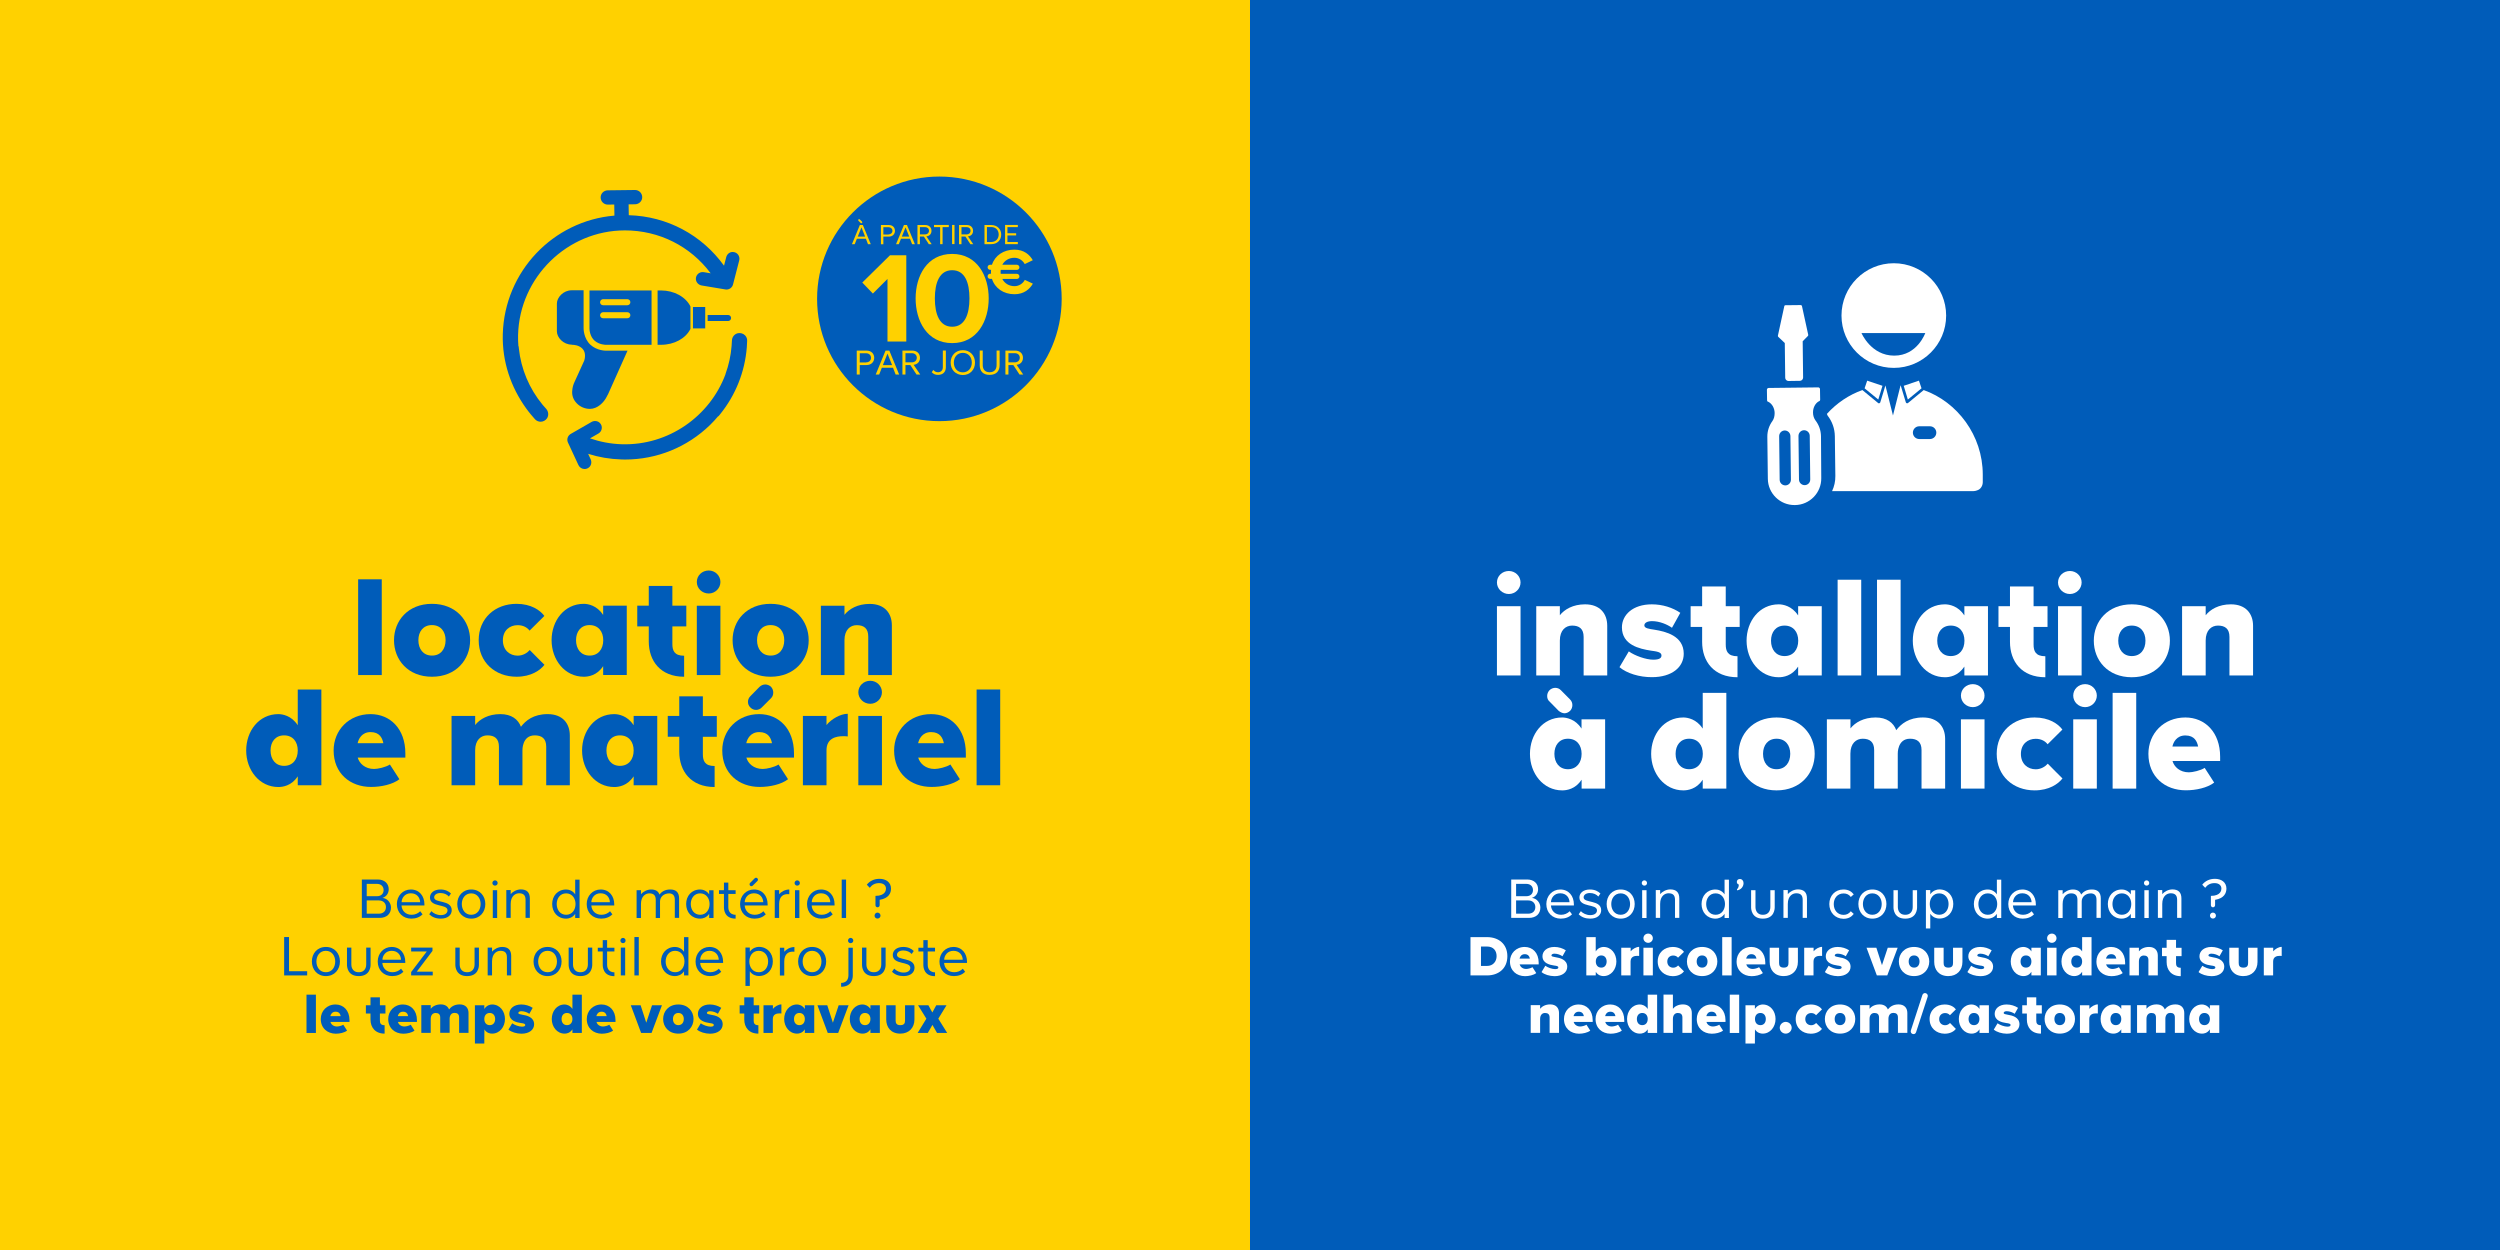 <?xml version="1.0" encoding="utf-8"?>
<!-- Generator: Adobe Illustrator 26.5.0, SVG Export Plug-In . SVG Version: 6.00 Build 0)  -->
<svg version="1.1" id="Calque_1" xmlns="http://www.w3.org/2000/svg" xmlns:xlink="http://www.w3.org/1999/xlink" x="0px" y="0px"
	 viewBox="0 0 2976.4 1488.2" style="enable-background:new 0 0 2976.4 1488.2;" xml:space="preserve">
<rect x="0" y="0" width="2976.4" height="1488.2" fill="#333333" stroke="none"/>
<style type="text/css">
	.st0{display:none;fill:none;stroke:#FFFFFF;stroke-width:0.6;stroke-miterlimit:10;}
	.st1{clip-path:url(#SVGID_00000028291636076220743790000011160695478463988867_);}
	.st2{clip-path:url(#SVGID_00000044176582005660761120000010718551839614334104_);}
	.st3{clip-path:url(#SVGID_00000101818216172825145600000013258287993595927693_);fill:#FFD100;}
	.st4{clip-path:url(#SVGID_00000101818216172825145600000013258287993595927693_);fill:#005CB9;}
	.st5{clip-path:url(#SVGID_00000101818216172825145600000013258287993595927693_);}
	.st6{clip-path:url(#SVGID_00000052784403467401546220000006274052284041562768_);fill:#005CB9;}
	.st7{clip-path:url(#SVGID_00000052784403467401546220000006274052284041562768_);fill:#FFD100;}
	.st8{clip-path:url(#SVGID_00000165929210305631586530000001492316874236267963_);}
	.st9{clip-path:url(#SVGID_00000036225333792161731040000004115832862167964067_);fill:#005CB9;}
	.st10{clip-path:url(#SVGID_00000036225333792161731040000004115832862167964067_);}
	.st11{clip-path:url(#SVGID_00000147906399365954977990000008125011748206272663_);fill:#FFFFFF;}
</style>
<line class="st0" x1="1488.2" y1="819.9" x2="1488.2" y2="668.3"/>
<g>
	<defs>
		<rect id="SVGID_1_" width="2976.4" height="1488.2"/>
	</defs>
	<clipPath id="SVGID_00000157266517905466269300000015411395781239564676_">
		<use xlink:href="#SVGID_1_"  style="overflow:visible;"/>
	</clipPath>
	<g style="clip-path:url(#SVGID_00000157266517905466269300000015411395781239564676_);">
		<defs>
			<rect id="SVGID_00000152976833863971414150000006028514416613142968_" x="-14.2" y="-14.2" width="1502.4" height="1516.5"/>
		</defs>
		<clipPath id="SVGID_00000078018131736611223100000014316003203469135003_">
			<use xlink:href="#SVGID_00000152976833863971414150000006028514416613142968_"  style="overflow:visible;"/>
		</clipPath>
		<g style="clip-path:url(#SVGID_00000078018131736611223100000014316003203469135003_);">
			<g>
				<defs>
					<rect id="SVGID_00000019657162150749858620000007658356009975872410_" x="-14.2" y="-14.2" width="1516.5" height="1516.5"/>
				</defs>
				<clipPath id="SVGID_00000072272371524989875000000015731626242920812700_">
					<use xlink:href="#SVGID_00000019657162150749858620000007658356009975872410_"  style="overflow:visible;"/>
				</clipPath>
				
					<rect x="-14.2" y="-14.2" style="clip-path:url(#SVGID_00000072272371524989875000000015731626242920812700_);fill:#FFD100;" width="1516.5" height="1516.5"/>
				
					<rect x="426.4" y="689.7" style="clip-path:url(#SVGID_00000072272371524989875000000015731626242920812700_);fill:#005CB9;" width="28.1" height="114"/>
				<g style="clip-path:url(#SVGID_00000072272371524989875000000015731626242920812700_);">
					<defs>
						<rect id="SVGID_00000002352945724501344880000010446474892792023996_" x="-14.2" y="-14.2" width="1516.5" height="1516.5"/>
					</defs>
					<clipPath id="SVGID_00000122716942438313723610000010381068055277375364_">
						<use xlink:href="#SVGID_00000002352945724501344880000010446474892792023996_"  style="overflow:visible;"/>
					</clipPath>
					<path style="clip-path:url(#SVGID_00000122716942438313723610000010381068055277375364_);fill:#005CB9;" d="M469.1,762.2
						c0-23.1,16.6-43.3,45.2-43.3s45.4,20.2,45.4,43.3c0,23.3-16.8,43.5-45.4,43.5S469.1,785.5,469.1,762.2 M530.5,762.2
						c0-10.3-5.8-18-16.3-18c-10.3,0-16.1,7.7-16.1,18c0,10.4,5.8,18.3,16.1,18.3C524.7,780.6,530.5,772.7,530.5,762.2"/>
					<path style="clip-path:url(#SVGID_00000122716942438313723610000010381068055277375364_);fill:#005CB9;" d="M569.9,762.2
						c0-26.2,19.7-43.3,45-43.3c17.5,0,28.2,7.7,33.2,14.4l-17.6,17.5c-2.9-3.8-7.7-6.5-14.2-6.5c-9.4,0-17.6,6.2-17.6,18
						c0,11.8,8.2,18.3,17.6,18.3c6.3,0,11.5-3.3,14.4-6.7c6.3,6.3,11.3,11.6,17.5,17.6c-5,6.5-15.9,14.2-33.2,14.2
						C589.6,805.7,569.9,788.6,569.9,762.2"/>
					<path style="clip-path:url(#SVGID_00000122716942438313723610000010381068055277375364_);fill:#005CB9;" d="M656.7,762.2
						c0-23.1,15.1-43.3,38.3-43.3c5,0,15.7,1.9,22.9,13h0.2v-10.8h28.1v82.5h-28.1v-10.4H718c-7.2,11.1-17.8,12.5-22.9,12.5
						C672.4,805.7,656.7,785.5,656.7,762.2 M718.2,762.2c0-10.3-5.8-18-16.3-18c-10.3,0-16.1,7.7-16.1,18c0,10.4,5.8,18.3,16.1,18.3
						C712.3,780.6,718.2,772.7,718.2,762.2"/>
					<path style="clip-path:url(#SVGID_00000122716942438313723610000010381068055277375364_);fill:#005CB9;" d="M800.5,745.8v20.9
						c0,7.7,2.2,14,14,14v25c-28.2,0-42.1-18.8-42.1-42.1v-17.8h-13.7v-24.7h13.7v-23.5h28.1v23.5h16.6v24.7H800.5z"/>
					<path style="clip-path:url(#SVGID_00000122716942438313723610000010381068055277375364_);fill:#005CB9;" d="M829.6,692.9
						c0-7.7,6.3-13.7,14.2-13.7c7.5,0,13.9,6,13.9,13.7c0,7.5-6.3,13.7-13.9,13.7C835.9,706.6,829.6,700.5,829.6,692.9 M829.6,721.2
						h28.1v82.5h-28.1V721.2z"/>
					<path style="clip-path:url(#SVGID_00000122716942438313723610000010381068055277375364_);fill:#005CB9;" d="M872.2,762.2
						c0-23.1,16.6-43.3,45.2-43.3c28.6,0,45.4,20.2,45.4,43.3c0,23.3-16.8,43.5-45.4,43.5C888.8,805.7,872.2,785.5,872.2,762.2
						 M933.7,762.2c0-10.3-5.8-18-16.3-18c-10.3,0-16.1,7.7-16.1,18c0,10.4,5.8,18.3,16.1,18.3C927.9,780.6,933.7,772.7,933.7,762.2
						"/>
					<path style="clip-path:url(#SVGID_00000122716942438313723610000010381068055277375364_);fill:#005CB9;" d="M1033.7,803.7
						v-45.9c0-9.8-5.3-13.5-13.7-13.5c-7.7,0-14.6,5.5-14.6,17.8v41.6h-28.1v-82.5h28.1v10.8c5.5-7,15.7-13,30-13
						c18,0,26.4,11.3,26.4,25.5v59.2H1033.7z"/>
					<path style="clip-path:url(#SVGID_00000122716942438313723610000010381068055277375364_);fill:#005CB9;" d="M293.1,893.5
						c0-23.1,15.1-43.3,38.3-43.3c5,0,15.7,1.9,22.9,13h0.2v-42.3h28.1v114h-28.1v-10.4h-0.2c-7.2,11.1-17.8,12.5-22.9,12.5
						C308.8,937,293.1,916.8,293.1,893.5 M354.5,893.5c0-10.3-5.8-18-16.3-18c-10.3,0-16.1,7.7-16.1,18c0,10.4,5.8,18.3,16.1,18.3
						C348.7,911.8,354.5,903.9,354.5,893.5"/>
					<path style="clip-path:url(#SVGID_00000122716942438313723610000010381068055277375364_);fill:#005CB9;" d="M397.2,893.5
						c0-24,18-43.3,44-43.3c23.3,0,41.4,17.5,41.4,46.7v5.1h-56.7c1.9,6.8,8.6,13.5,19.5,13.5c4.5,0,13.9-2.1,18.8-5.3l11.3,17.5
						c-8,6.3-21.9,9.2-33.6,9.2C416.9,937,397.2,920.7,397.2,893.5 M441.2,871.6c-10.4,0-14.4,8.2-15.4,13.2h30.6
						C455.2,878.9,452.1,871.6,441.2,871.6"/>
					<path style="clip-path:url(#SVGID_00000122716942438313723610000010381068055277375364_);fill:#005CB9;" d="M594,934.9V889
						c0-9.8-5.3-13.5-13.7-13.5c-7.7,0-14.6,5.5-14.6,17.8v41.6h-28.1v-82.5h28.1v10.8c5.5-7,15.7-13,30-13
						c13.2,0,21.2,6.2,24.5,15.1c5.6-7.4,14.9-15.1,31.8-15.1c18,0,26.4,11.3,26.4,25.5v59.2h-28.1V889c0-9.8-5.3-13.5-13.7-13.5
						c-15.2,0-14.6,17.8-14.6,17.8v41.6H594z"/>
					<path style="clip-path:url(#SVGID_00000122716942438313723610000010381068055277375364_);fill:#005CB9;" d="M693,893.5
						c0-23.1,15.1-43.3,38.3-43.3c5,0,15.8,1.9,22.9,13h0.2v-10.8h28.1v82.5h-28.1v-10.4h-0.2c-7.2,11.1-17.8,12.5-22.9,12.5
						C708.7,937,693,916.8,693,893.5 M754.4,893.5c0-10.3-5.8-18-16.3-18c-10.3,0-16.1,7.7-16.1,18c0,10.4,5.8,18.3,16.1,18.3
						C748.6,911.8,754.4,903.9,754.4,893.5"/>
					<path style="clip-path:url(#SVGID_00000122716942438313723610000010381068055277375364_);fill:#005CB9;" d="M836.8,877.1V898
						c0,7.7,2.2,14,14,14v25c-28.2,0-42.1-18.8-42.1-42.1v-17.8H795v-24.7h13.7V829h28.1v23.5h16.6v24.7H836.8z"/>
					<path style="clip-path:url(#SVGID_00000122716942438313723610000010381068055277375364_);fill:#005CB9;" d="M859.9,893.5
						c0-24,18-43.3,44-43.3c23.3,0,41.4,17.5,41.4,46.7v5.1h-56.7c1.9,6.8,8.6,13.5,19.5,13.5c4.5,0,13.9-2.1,18.8-5.3l11.3,17.5
						c-8,6.3-21.9,9.2-33.6,9.2C879.6,937,859.9,920.7,859.9,893.5 M903.9,871.6c-10.4,0-14.4,8.2-15.4,13.2h30.6
						C917.9,878.9,914.9,871.6,903.9,871.6 M904.2,817.8c2.1-1.9,4.3-2.9,7-2.9c2.2,0,4.8,1,6.7,2.7c1.9,2.1,2.7,4.5,2.7,7
						c0,2.6-0.9,5-2.7,6.7l-11,11c-1.5,1.7-4.3,2.9-6.7,2.9c-2.6,0-5-1-6.8-2.9c-2.1-1.9-2.9-4.3-2.9-6.8c0-2.2,0.9-4.8,2.9-6.7
						L904.2,817.8z"/>
					<path style="clip-path:url(#SVGID_00000122716942438313723610000010381068055277375364_);fill:#005CB9;" d="M955.9,934.9v-82.5
						H984v10.8c5.6-7,16.6-13.4,25.3-13.4v27c-1.5-0.3-3.3-0.3-5.6-0.3c-8,0-19.7,2.2-19.7,16.8v41.6H955.9z"/>
					<path style="clip-path:url(#SVGID_00000122716942438313723610000010381068055277375364_);fill:#005CB9;" d="M1021.9,824.2
						c0-7.7,6.3-13.7,14.2-13.7c7.5,0,13.9,6,13.9,13.7c0,7.5-6.3,13.7-13.9,13.7C1028.2,837.9,1021.9,831.7,1021.9,824.2
						 M1021.9,852.4h28.1v82.5h-28.1V852.4z"/>
					<path style="clip-path:url(#SVGID_00000122716942438313723610000010381068055277375364_);fill:#005CB9;" d="M1064.5,893.5
						c0-24,18-43.3,44-43.3c23.3,0,41.4,17.5,41.4,46.7v5.1h-56.7c1.9,6.8,8.6,13.5,19.5,13.5c4.4,0,13.9-2.1,18.8-5.3l11.3,17.5
						c-8,6.3-21.9,9.2-33.6,9.2C1084.2,937,1064.5,920.7,1064.5,893.5 M1108.5,871.6c-10.4,0-14.4,8.2-15.4,13.2h30.6
						C1122.5,878.9,1119.4,871.6,1108.5,871.6"/>
					
						<rect x="1162.7" y="820.9" style="clip-path:url(#SVGID_00000122716942438313723610000010381068055277375364_);fill:#005CB9;" width="28.1" height="114"/>
					<path style="clip-path:url(#SVGID_00000122716942438313723610000010381068055277375364_);fill:#005CB9;" d="M465.5,1080.5
						c0,7.3-5,12.3-13.5,12.3h-21.2v-45.7h18.9c8.1,0,13.1,4.8,13.1,11.6c0,5.4-3.5,9.2-7.5,10.3
						C461.5,1069.6,465.5,1075.1,465.5,1080.5 M436.6,1067h12.1c5.3,0,8-3.2,8-7.3c0-4.1-2.7-7.4-8-7.4h-12.1V1067z M450.9,1087.8
						c5.3,0,8.6-3,8.6-7.9c0-4.2-2.9-7.9-8.6-7.9h-14.3v15.8H450.9z"/>
					<path style="clip-path:url(#SVGID_00000122716942438313723610000010381068055277375364_);fill:#005CB9;" d="M472.5,1076.3
						c0-9.6,7-17.3,16.6-17.3c10.2,0,16.2,7.8,16.2,17.7v1.3h-27.3c0.4,6.2,4.8,11.1,12.1,11.1c3.9,0,7.5-1.5,10.2-4.2l2.8,3.7
						c-3.4,3.3-7.9,5.1-13.4,5.1C479.7,1093.7,472.5,1086.6,472.5,1076.3 M500.2,1074.1c-0.1-4.9-3.4-10.6-11.1-10.6
						c-7.2,0-10.8,5.6-11,10.6H500.2z"/>
					<path style="clip-path:url(#SVGID_00000122716942438313723610000010381068055277375364_);fill:#005CB9;" d="M511,1088.5
						l2.6-3.7c2.3,2.5,6.5,4.7,11.2,4.7c5.1,0,8-2.4,8-5.7c0-8-20.9-3.1-20.9-15.3c0-5.2,4.5-9.5,12.5-9.5c5.8,0,9.8,2.1,12.5,4.8
						l-2.5,3.6c-2-2.4-5.6-4.2-10-4.2c-4.7,0-7.5,2.3-7.5,5.2c0,7.2,20.9,2.5,20.9,15.3c0,5.5-4.5,10-13.1,10
						C519,1093.7,514.5,1091.9,511,1088.5"/>
					<path style="clip-path:url(#SVGID_00000122716942438313723610000010381068055277375364_);fill:#005CB9;" d="M544.4,1076.3
						c0-9.6,6.4-17.3,16.7-17.3c10.3,0,16.7,7.7,16.7,17.3c0,9.6-6.4,17.4-16.7,17.4C550.8,1093.7,544.4,1085.9,544.4,1076.3
						 M572.2,1076.3c0-6.7-4-12.7-11.2-12.7c-7.2,0-11.2,6-11.2,12.7c0,6.8,4,12.8,11.2,12.8C568.3,1089.1,572.2,1083,572.2,1076.3"
						/>
					<path style="clip-path:url(#SVGID_00000122716942438313723610000010381068055277375364_);fill:#005CB9;" d="M589.3,1048.1
						c1.7,0,3.2,1.4,3.2,3.2s-1.4,3.1-3.2,3.1c-1.7,0-3.1-1.4-3.1-3.1S587.6,1048.1,589.3,1048.1 M586.7,1059.8h5.2v33.1h-5.2
						V1059.8z"/>
					<path style="clip-path:url(#SVGID_00000122716942438313723610000010381068055277375364_);fill:#005CB9;" d="M625.7,1092.8
						v-21.6c0-5.9-3.1-7.7-7.7-7.7c-4.1,0-10,2.9-10,12.7v16.6h-5.2v-33.1h5.2v4.8c2.4-2.8,7-5.6,12.1-5.6c7,0,10.7,3.5,10.7,10.7
						v23.2H625.7z"/>
					<path style="clip-path:url(#SVGID_00000122716942438313723610000010381068055277375364_);fill:#005CB9;" d="M690,1047.2v45.7
						h-5.2v-4.9c-3.1,4.6-7.8,5.7-10.7,5.7c-10.3,0-16.7-7.8-16.7-17.4c0-9.6,6.4-17.3,16.7-17.3c2.6,0,7.5,1,10.7,5.8v-17.5H690z
						 M685.2,1076.3c0-6.7-4-12.7-11.2-12.7c-7.2,0-11.2,6-11.2,12.7c0,6.8,4,12.8,11.2,12.8C681.3,1089.1,685.2,1083,685.2,1076.3"
						/>
					<path style="clip-path:url(#SVGID_00000122716942438313723610000010381068055277375364_);fill:#005CB9;" d="M698.5,1076.3
						c0-9.6,7-17.3,16.6-17.3c10.2,0,16.2,7.8,16.2,17.7v1.3h-27.3c0.4,6.2,4.8,11.1,12.1,11.1c3.9,0,7.5-1.5,10.2-4.2l2.8,3.7
						c-3.4,3.3-7.9,5.1-13.4,5.1C705.6,1093.7,698.5,1086.6,698.5,1076.3 M726.1,1074.1c-0.1-4.9-3.4-10.6-11.1-10.6
						c-7.2,0-10.8,5.6-11,10.6H726.1z"/>
					<path style="clip-path:url(#SVGID_00000122716942438313723610000010381068055277375364_);fill:#005CB9;" d="M808.5,1069.6v23.2
						h-5.1v-21.6c0-5.3-2.5-7.3-6.4-7.6c-7.2,0-11.2,4.6-11.2,9.6v19.7h-5.1v-21.6c0-5.9-3.1-7.7-7.6-7.7c-4.1,0-10,2.9-10,12.7
						v16.6h-5.2v-33.1h5.2v4.8c2.4-2.8,7-5.6,12.1-5.6c5.2,0,8.6,2,9.9,6c2.7-3.4,6.6-6,12.7-6
						C804.8,1058.9,808.5,1062.4,808.5,1069.6"/>
					<path style="clip-path:url(#SVGID_00000122716942438313723610000010381068055277375364_);fill:#005CB9;" d="M849.5,1059.8v33.1
						h-5.2v-4.9c-3.1,4.6-7.8,5.7-10.7,5.7c-10.3,0-16.7-7.8-16.7-17.4c0-9.6,6.4-17.3,16.7-17.3c2.6,0,7.5,1,10.7,5.8v-4.9H849.5z
						 M844.8,1076.3c0-6.7-4-12.7-11.2-12.7c-7.2,0-11.2,6-11.2,12.7c0,6.8,4,12.8,11.2,12.8C840.8,1089.1,844.8,1083,844.8,1076.3"
						/>
					<path style="clip-path:url(#SVGID_00000122716942438313723610000010381068055277375364_);fill:#005CB9;" d="M867.1,1080.1
						c0,1.4,0.2,9,8.7,9v4.6c-13.6,0-13.9-11.4-13.9-13.5v-15.9H856v-4.5h5.9v-9h5.2v9h8.7v4.5h-8.7V1080.1z"/>
					<path style="clip-path:url(#SVGID_00000122716942438313723610000010381068055277375364_);fill:#005CB9;" d="M881.1,1076.3
						c0-9.6,7-17.3,16.6-17.3c10.2,0,16.2,7.8,16.2,17.7v1.3h-27.3c0.4,6.2,4.8,11.1,12.1,11.1c3.9,0,7.5-1.5,10.2-4.2l2.8,3.7
						c-3.4,3.3-7.9,5.1-13.4,5.1C888.3,1093.7,881.1,1086.6,881.1,1076.3 M908.7,1074.1c-0.1-4.9-3.4-10.6-11.1-10.6
						c-7.2,0-10.8,5.6-11,10.6H908.7z M898.5,1045.7c0.5-0.5,1-0.7,1.6-0.7c0.6,0,1.2,0.2,1.6,0.7c0.5,0.5,0.7,1,0.7,1.6
						s-0.2,1.2-0.7,1.6l-5.5,5.5c-0.4,0.4-1,0.7-1.6,0.7c-0.5,0-1.1-0.2-1.6-0.7c-0.4-0.4-0.6-1-0.6-1.6c0-0.6,0.2-1.2,0.6-1.6
						L898.5,1045.7z"/>
					<path style="clip-path:url(#SVGID_00000122716942438313723610000010381068055277375364_);fill:#005CB9;" d="M939.7,1064.6
						c-0.7-0.1-1.4-0.1-2.1-0.1c-4.1,0-10,1.9-10,11.8v16.6h-5.2v-33.1h5.2v4.8c2.4-2.8,7-5.6,12.1-5.6V1064.6z"/>
					<path style="clip-path:url(#SVGID_00000122716942438313723610000010381068055277375364_);fill:#005CB9;" d="M949.1,1048.1
						c1.7,0,3.2,1.4,3.2,3.2s-1.4,3.1-3.2,3.1c-1.7,0-3.1-1.4-3.1-3.1S947.4,1048.1,949.1,1048.1 M946.5,1059.8h5.2v33.1h-5.2
						V1059.8z"/>
					<path style="clip-path:url(#SVGID_00000122716942438313723610000010381068055277375364_);fill:#005CB9;" d="M960.8,1076.3
						c0-9.6,7-17.3,16.6-17.3c10.2,0,16.2,7.8,16.2,17.7v1.3h-27.3c0.4,6.2,4.8,11.1,12.1,11.1c3.9,0,7.5-1.5,10.2-4.2l2.8,3.7
						c-3.4,3.3-7.9,5.1-13.4,5.1C968,1093.7,960.8,1086.6,960.8,1076.3 M988.5,1074.1c-0.1-4.9-3.4-10.6-11.1-10.6
						c-7.2,0-10.8,5.6-11,10.6H988.5z"/>
					
						<rect x="1002.1" y="1047.2" style="clip-path:url(#SVGID_00000122716942438313723610000010381068055277375364_);fill:#005CB9;" width="5.2" height="45.7"/>
					<path style="clip-path:url(#SVGID_00000122716942438313723610000010381068055277375364_);fill:#005CB9;" d="M1047.3,1071.3v6.4
						c0,1.4-1.2,2.5-2.5,2.5c-1.4,0-2.5-1.1-2.5-2.5v-11.1c11.9,0,12.5-7,12.5-8.5v-0.3c0-3.4-2.7-6.4-8.1-6.4
						c-5.3,0-8.6,2.2-11.2,5.6l-3.5-3.7c3.4-4.3,8.5-7,15.1-7c7.7,0,13.7,4.1,13.7,11.7C1060.8,1063.2,1058.2,1069.5,1047.3,1071.3
						 M1044.7,1086.5c2,0,3.6,1.6,3.6,3.6c0,2-1.6,3.5-3.6,3.5c-2,0-3.5-1.5-3.5-3.5C1041.3,1088,1042.8,1086.5,1044.7,1086.5"/>
					<polygon style="clip-path:url(#SVGID_00000122716942438313723610000010381068055277375364_);fill:#005CB9;" points="
						338.3,1161.3 338.3,1115.6 344.1,1115.6 344.1,1156.3 365.7,1156.3 365.7,1161.3 					"/>
					<path style="clip-path:url(#SVGID_00000122716942438313723610000010381068055277375364_);fill:#005CB9;" d="M371.3,1144.7
						c0-9.6,6.4-17.3,16.7-17.3c10.3,0,16.7,7.7,16.7,17.3c0,9.6-6.4,17.4-16.7,17.4C377.7,1162.1,371.3,1154.3,371.3,1144.7
						 M399.1,1144.7c0-6.7-4-12.7-11.2-12.7c-7.2,0-11.2,6-11.2,12.7c0,6.8,4,12.8,11.2,12.8
						C395.2,1157.6,399.1,1151.5,399.1,1144.7"/>
					<path style="clip-path:url(#SVGID_00000122716942438313723610000010381068055277375364_);fill:#005CB9;" d="M413.1,1148.6v-0.3
						v-20.1h5.2v20.3c0,1.2,0.3,9,8.8,9c8.7,0,8.9-7.9,8.9-9.2v-20.1h5.2v20.1v0.3c0,2.1-0.5,13.5-14.1,13.5
						C413.6,1162.1,413.1,1150.7,413.1,1148.6"/>
					<path style="clip-path:url(#SVGID_00000122716942438313723610000010381068055277375364_);fill:#005CB9;" d="M449.7,1144.7
						c0-9.6,7-17.3,16.6-17.3c10.2,0,16.2,7.8,16.2,17.7v1.3h-27.3c0.4,6.2,4.8,11.1,12.1,11.1c3.9,0,7.5-1.5,10.2-4.2l2.8,3.7
						c-3.4,3.3-7.9,5.1-13.4,5.1C456.9,1162.1,449.7,1155.1,449.7,1144.7 M477.4,1142.6c-0.1-4.9-3.4-10.6-11.1-10.6
						c-7.2,0-10.8,5.6-11,10.6H477.4z"/>
					<polygon style="clip-path:url(#SVGID_00000122716942438313723610000010381068055277375364_);fill:#005CB9;" points="
						489.5,1161.3 489.5,1157.3 508.1,1132.8 489.5,1132.8 489.5,1128.2 514.9,1128.2 514.9,1132.1 496.2,1156.8 515.2,1156.8 
						515.2,1161.3 					"/>
					<path style="clip-path:url(#SVGID_00000122716942438313723610000010381068055277375364_);fill:#005CB9;" d="M542.1,1148.6v-0.3
						v-20.1h5.2v20.3c0,1.2,0.3,9,8.8,9c8.7,0,8.9-7.9,8.9-9.2v-20.1h5.2v20.1v0.3c0,2.1-0.5,13.5-14.1,13.5
						C542.6,1162.1,542.1,1150.7,542.1,1148.6"/>
					<path style="clip-path:url(#SVGID_00000122716942438313723610000010381068055277375364_);fill:#005CB9;" d="M603.5,1161.3
						v-21.6c0-5.9-3.1-7.7-7.7-7.7c-4.1,0-10,2.9-10,12.7v16.6h-5.2v-33.1h5.2v4.8c2.4-2.8,7-5.6,12.1-5.6c7,0,10.7,3.5,10.7,10.7
						v23.2H603.5z"/>
					<path style="clip-path:url(#SVGID_00000122716942438313723610000010381068055277375364_);fill:#005CB9;" d="M635.2,1144.7
						c0-9.6,6.4-17.3,16.7-17.3c10.3,0,16.7,7.7,16.7,17.3c0,9.6-6.4,17.4-16.7,17.4C641.6,1162.1,635.2,1154.3,635.2,1144.7
						 M663.1,1144.7c0-6.7-4-12.7-11.2-12.7c-7.2,0-11.2,6-11.2,12.7c0,6.8,4,12.8,11.2,12.8
						C659.1,1157.6,663.1,1151.5,663.1,1144.7"/>
					<path style="clip-path:url(#SVGID_00000122716942438313723610000010381068055277375364_);fill:#005CB9;" d="M677,1148.6v-0.3
						v-20.1h5.2v20.3c0,1.2,0.3,9,8.8,9c8.7,0,8.9-7.9,8.9-9.2v-20.1h5.2v20.1v0.3c0,2.1-0.5,13.5-14.1,13.5
						C677.5,1162.1,677,1150.7,677,1148.6"/>
					<path style="clip-path:url(#SVGID_00000122716942438313723610000010381068055277375364_);fill:#005CB9;" d="M722.8,1148.6
						c0,1.4,0.2,9,8.7,9v4.6c-13.6,0-13.9-11.4-13.9-13.5v-15.9h-5.9v-4.5h5.9v-9h5.2v9h8.7v4.5h-8.7V1148.6z"/>
					<path style="clip-path:url(#SVGID_00000122716942438313723610000010381068055277375364_);fill:#005CB9;" d="M741.7,1116.6
						c1.7,0,3.1,1.4,3.1,3.2s-1.4,3.1-3.1,3.1c-1.7,0-3.1-1.4-3.1-3.1S740,1116.6,741.7,1116.6 M739.1,1128.2h5.2v33.1h-5.2V1128.2z
						"/>
					
						<rect x="755.3" y="1115.6" style="clip-path:url(#SVGID_00000122716942438313723610000010381068055277375364_);fill:#005CB9;" width="5.2" height="45.7"/>
					<path style="clip-path:url(#SVGID_00000122716942438313723610000010381068055277375364_);fill:#005CB9;" d="M819.6,1115.6v45.7
						h-5.2v-4.9c-3.1,4.6-7.8,5.7-10.7,5.7c-10.3,0-16.7-7.8-16.7-17.4c0-9.6,6.4-17.3,16.7-17.3c2.6,0,7.5,1,10.7,5.8v-17.5H819.6z
						 M814.9,1144.7c0-6.7-4-12.7-11.2-12.7c-7.2,0-11.2,6-11.2,12.7c0,6.8,4,12.8,11.2,12.8
						C810.9,1157.6,814.9,1151.5,814.9,1144.7"/>
					<path style="clip-path:url(#SVGID_00000122716942438313723610000010381068055277375364_);fill:#005CB9;" d="M828.1,1144.7
						c0-9.6,7-17.3,16.6-17.3c10.2,0,16.2,7.8,16.2,17.7v1.3h-27.3c0.4,6.2,4.8,11.1,12.1,11.1c3.9,0,7.5-1.5,10.2-4.2l2.8,3.7
						c-3.4,3.3-7.9,5.1-13.4,5.1C835.3,1162.1,828.1,1155.1,828.1,1144.7 M855.7,1142.6c-0.1-4.9-3.4-10.6-11.1-10.6
						c-7.2,0-10.8,5.6-11,10.6H855.7z"/>
					<path style="clip-path:url(#SVGID_00000122716942438313723610000010381068055277375364_);fill:#005CB9;" d="M892.7,1128.2v4.9
						c3.2-4.7,8.1-5.8,10.7-5.8c10.3,0,16.7,7.7,16.7,17.3c0,9.6-6.4,17.4-16.7,17.4c-2.9,0-7.6-1.1-10.7-5.7v17.5h-5.2v-45.7H892.7
						z M914.5,1144.7c0-6.7-4-12.7-11.2-12.7c-7.2,0-11.2,6-11.2,12.7c0,6.8,4,12.8,11.2,12.8
						C910.5,1157.6,914.5,1151.5,914.5,1144.7"/>
					<path style="clip-path:url(#SVGID_00000122716942438313723610000010381068055277375364_);fill:#005CB9;" d="M945.8,1133.1
						c-0.7-0.1-1.4-0.1-2.1-0.1c-4.1,0-10,1.9-10,11.8v16.6h-5.2v-33.1h5.2v4.8c2.4-2.8,7-5.6,12.1-5.6V1133.1z"/>
					<path style="clip-path:url(#SVGID_00000122716942438313723610000010381068055277375364_);fill:#005CB9;" d="M950.2,1144.7
						c0-9.6,6.4-17.3,16.7-17.3c10.3,0,16.7,7.7,16.7,17.3c0,9.6-6.4,17.4-16.7,17.4C956.6,1162.1,950.2,1154.3,950.2,1144.7
						 M978,1144.7c0-6.7-4-12.7-11.2-12.7c-7.2,0-11.2,6-11.2,12.7c0,6.8,4,12.8,11.2,12.8C974.1,1157.6,978,1151.5,978,1144.7"/>
					<path style="clip-path:url(#SVGID_00000122716942438313723610000010381068055277375364_);fill:#005CB9;" d="M1001.4,1170.2
						c8.4,0,8.7-7.4,8.7-8.9v-33h5.2v33c0,2.1-0.3,13.5-13.9,13.5V1170.2z M1012.7,1116.6c1.7,0,3.2,1.4,3.2,3.2s-1.4,3.1-3.2,3.1
						s-3.1-1.4-3.1-3.1S1011,1116.6,1012.7,1116.6"/>
					<path style="clip-path:url(#SVGID_00000122716942438313723610000010381068055277375364_);fill:#005CB9;" d="M1026.3,1148.6
						v-0.3v-20.1h5.2v20.3c0,1.2,0.3,9,8.8,9c8.7,0,8.9-7.9,8.9-9.2v-20.1h5.2v20.1v0.3c0,2.1-0.5,13.5-14.1,13.5
						C1026.7,1162.1,1026.3,1150.7,1026.3,1148.6"/>
					<path style="clip-path:url(#SVGID_00000122716942438313723610000010381068055277375364_);fill:#005CB9;" d="M1062,1156.9
						l2.6-3.7c2.3,2.5,6.5,4.7,11.2,4.7c5.1,0,8-2.4,8-5.7c0-8-20.9-3.1-20.9-15.3c0-5.2,4.5-9.5,12.5-9.5c5.8,0,9.8,2.1,12.5,4.8
						l-2.5,3.6c-2-2.4-5.6-4.2-10-4.2c-4.7,0-7.5,2.3-7.5,5.2c0,7.2,20.9,2.5,20.9,15.3c0,5.5-4.5,10-13.1,10
						C1070,1162.1,1065.4,1160.4,1062,1156.9"/>
					<path style="clip-path:url(#SVGID_00000122716942438313723610000010381068055277375364_);fill:#005CB9;" d="M1104.5,1148.6
						c0,1.4,0.2,9,8.7,9v4.6c-13.6,0-13.9-11.4-13.9-13.5v-15.9h-5.9v-4.5h5.9v-9h5.2v9h8.7v4.5h-8.7V1148.6z"/>
					<path style="clip-path:url(#SVGID_00000122716942438313723610000010381068055277375364_);fill:#005CB9;" d="M1118.5,1144.7
						c0-9.6,7-17.3,16.6-17.3c10.2,0,16.2,7.8,16.2,17.7v1.3h-27.3c0.4,6.2,4.8,11.1,12.1,11.1c3.9,0,7.5-1.5,10.2-4.2l2.8,3.7
						c-3.4,3.3-7.9,5.1-13.4,5.1C1125.7,1162.1,1118.5,1155.1,1118.5,1144.7 M1146.2,1142.6c-0.1-4.9-3.4-10.6-11.1-10.6
						c-7.2,0-10.8,5.6-11,10.6H1146.2z"/>
					
						<rect x="364.9" y="1184.2" style="clip-path:url(#SVGID_00000122716942438313723610000010381068055277375364_);fill:#005CB9;" width="11.2" height="45.6"/>
					<path style="clip-path:url(#SVGID_00000122716942438313723610000010381068055277375364_);fill:#005CB9;" d="M381.9,1213.2
						c0-9.6,7.2-17.3,17.6-17.3c9.3,0,16.6,7,16.6,18.7v2.1h-22.7c0.8,2.7,3.4,5.4,7.8,5.4c1.8,0,5.5-0.8,7.5-2.1l4.5,7
						c-3.2,2.5-8.8,3.7-13.4,3.7C389.8,1230.6,381.9,1224.1,381.9,1213.2 M399.5,1204.5c-4.2,0-5.8,3.3-6.2,5.3h12.3
						C405.1,1207.4,403.9,1204.5,399.5,1204.5"/>
					<path style="clip-path:url(#SVGID_00000122716942438313723610000010381068055277375364_);fill:#005CB9;" d="M452.3,1206.6v8.4
						c0,3.1,0.9,5.6,5.6,5.6v10c-11.3,0-16.8-7.5-16.8-16.8v-7.1h-5.5v-9.9h5.5v-9.4h11.2v9.4h6.6v9.9H452.3z"/>
					<path style="clip-path:url(#SVGID_00000122716942438313723610000010381068055277375364_);fill:#005CB9;" d="M462.2,1213.2
						c0-9.6,7.2-17.3,17.6-17.3c9.3,0,16.6,7,16.6,18.7v2.1h-22.7c0.8,2.7,3.4,5.4,7.8,5.4c1.8,0,5.5-0.8,7.5-2.1l4.5,7
						c-3.2,2.5-8.8,3.7-13.4,3.7C470.1,1230.6,462.2,1224.1,462.2,1213.2 M479.8,1204.5c-4.2,0-5.8,3.3-6.2,5.3h12.3
						C485.5,1207.4,484.2,1204.5,479.8,1204.5"/>
					<path style="clip-path:url(#SVGID_00000122716942438313723610000010381068055277375364_);fill:#005CB9;" d="M524.1,1229.8
						v-18.4c0-3.9-2.1-5.4-5.5-5.4c-3.1,0-5.8,2.2-5.8,7.1v16.6h-11.2v-33h11.2v4.3c2.2-2.8,6.3-5.2,12-5.2c5.3,0,8.5,2.5,9.8,6
						c2.3-2.9,6-6,12.7-6c7.2,0,10.5,4.5,10.5,10.2v23.7h-11.2v-18.4c0-3.9-2.1-5.4-5.5-5.4c-6.1,0-5.8,7.1-5.8,7.1v16.6H524.1z"/>
					<path style="clip-path:url(#SVGID_00000122716942438313723610000010381068055277375364_);fill:#005CB9;" d="M576.7,1225.6
						L576.7,1225.6l-0.1,16.8h-11.2v-45.6h11.2v4.3h0.1c2.9-4.5,7.2-5.2,9.2-5.2c9.3,0,15.3,8.1,15.3,17.3c0,9.3-6.3,17.4-15.3,17.4
						C583.8,1230.6,579.5,1230.1,576.7,1225.6 M589.5,1213.2c0-4.1-2.3-7.2-6.4-7.2c-4.2,0-6.5,3.1-6.5,7.2c0,4.2,2.3,7.3,6.5,7.3
						C587.2,1220.5,589.5,1217.4,589.5,1213.2"/>
					<path style="clip-path:url(#SVGID_00000122716942438313723610000010381068055277375364_);fill:#005CB9;" d="M605.3,1225.8
						c1.5-2.6,2.9-4.9,4.5-7.5c2.8,2.1,8.1,4,11.6,4c3,0,3.9-0.8,3.9-2c0-1.6-2.2-1.9-5.1-2.3c-5.3-0.8-13.8-2.7-13.8-11.1
						c0-5.8,5.1-11,14.2-11c5.1,0,9.9,1.6,13.6,4c-1.4,2.6-2.6,4.6-4,7.1c-2.2-1.6-5.9-3.1-9.5-3.1c-2.1,0-3.6,0.8-3.6,2.1
						c0,1.3,2.1,1.6,4.8,2.1c5.3,0.8,14,2.9,14,11.4c0,6.4-5.7,11.2-15.1,11.2C614.9,1230.6,608.8,1228.8,605.3,1225.8"/>
					<path style="clip-path:url(#SVGID_00000122716942438313723610000010381068055277375364_);fill:#005CB9;" d="M656.9,1213.2
						c0-9.2,6-17.3,15.3-17.3c2,0,6.3,0.8,9.2,5.2h0.1v-16.9h11.2v45.6h-11.2v-4.2h-0.1c-2.9,4.5-7.1,5-9.2,5
						C663.2,1230.6,656.9,1222.5,656.9,1213.2 M681.5,1213.2c0-4.1-2.3-7.2-6.5-7.2c-4.1,0-6.4,3.1-6.4,7.2c0,4.2,2.3,7.3,6.4,7.3
						C679.2,1220.5,681.5,1217.4,681.5,1213.2"/>
					<path style="clip-path:url(#SVGID_00000122716942438313723610000010381068055277375364_);fill:#005CB9;" d="M698.6,1213.2
						c0-9.6,7.2-17.3,17.6-17.3c9.3,0,16.6,7,16.6,18.7v2.1h-22.7c0.8,2.7,3.4,5.4,7.8,5.4c1.8,0,5.5-0.8,7.5-2.1l4.5,7
						c-3.2,2.5-8.8,3.7-13.4,3.7C706.4,1230.6,698.6,1224.1,698.6,1213.2 M716.2,1204.5c-4.2,0-5.8,3.3-6.2,5.3h12.3
						C721.8,1207.4,720.5,1204.5,716.2,1204.5"/>
					<polygon style="clip-path:url(#SVGID_00000122716942438313723610000010381068055277375364_);fill:#005CB9;" points="
						763.3,1229.8 751,1196.8 762.7,1196.8 769.4,1217.6 776.3,1196.8 788.1,1196.8 775.7,1229.8 					"/>
					<path style="clip-path:url(#SVGID_00000122716942438313723610000010381068055277375364_);fill:#005CB9;" d="M789.5,1213.2
						c0-9.2,6.6-17.3,18.1-17.3c11.4,0,18.1,8.1,18.1,17.3c0,9.3-6.7,17.4-18.1,17.4C796.1,1230.6,789.5,1222.5,789.5,1213.2
						 M814.1,1213.2c0-4.1-2.3-7.2-6.5-7.2c-4.1,0-6.4,3.1-6.4,7.2c0,4.2,2.3,7.3,6.4,7.3C811.7,1220.5,814.1,1217.4,814.1,1213.2"
						/>
					<path style="clip-path:url(#SVGID_00000122716942438313723610000010381068055277375364_);fill:#005CB9;" d="M829.8,1225.8
						c1.5-2.6,2.9-4.9,4.5-7.5c2.8,2.1,8.2,4,11.6,4c3,0,3.9-0.8,3.9-2c0-1.6-2.2-1.9-5.1-2.3c-5.3-0.8-13.8-2.7-13.8-11.1
						c0-5.8,5.1-11,14.2-11c5.1,0,9.9,1.6,13.6,4c-1.4,2.6-2.6,4.6-4,7.1c-2.2-1.6-5.9-3.1-9.5-3.1c-2.1,0-3.6,0.8-3.6,2.1
						c0,1.3,2.1,1.6,4.8,2.1c5.3,0.8,14,2.9,14,11.4c0,6.4-5.7,11.2-15.1,11.2C839.4,1230.6,833.3,1228.8,829.8,1225.8"/>
					<path style="clip-path:url(#SVGID_00000122716942438313723610000010381068055277375364_);fill:#005CB9;" d="M897.3,1206.6v8.4
						c0,3.1,0.9,5.6,5.6,5.6v10c-11.3,0-16.8-7.5-16.8-16.8v-7.1h-5.5v-9.9h5.5v-9.4h11.2v9.4h6.6v9.9H897.3z"/>
					<path style="clip-path:url(#SVGID_00000122716942438313723610000010381068055277375364_);fill:#005CB9;" d="M909,1229.8v-33
						h11.2v4.3c2.3-2.8,6.6-5.3,10.1-5.3v10.8c-0.6-0.1-1.3-0.1-2.3-0.1c-3.2,0-7.9,0.9-7.9,6.7v16.6H909z"/>
					<path style="clip-path:url(#SVGID_00000122716942438313723610000010381068055277375364_);fill:#005CB9;" d="M933.6,1213.2
						c0-9.2,6-17.3,15.3-17.3c2,0,6.3,0.8,9.2,5.2h0.1v-4.3h11.2v33h-11.2v-4.2h-0.1c-2.9,4.5-7.1,5-9.2,5
						C939.9,1230.6,933.6,1222.5,933.6,1213.2 M958.2,1213.2c0-4.1-2.3-7.2-6.5-7.2c-4.1,0-6.4,3.1-6.4,7.2c0,4.2,2.3,7.3,6.4,7.3
						C955.9,1220.5,958.2,1217.4,958.2,1213.2"/>
					<polygon style="clip-path:url(#SVGID_00000122716942438313723610000010381068055277375364_);fill:#005CB9;" points="
						985.5,1229.8 973.2,1196.8 984.9,1196.8 991.6,1217.6 998.5,1196.8 1010.3,1196.8 997.9,1229.8 					"/>
					<path style="clip-path:url(#SVGID_00000122716942438313723610000010381068055277375364_);fill:#005CB9;" d="M1011.7,1213.2
						c0-9.2,6-17.3,15.3-17.3c2,0,6.3,0.8,9.2,5.2h0.1v-4.3h11.2v33h-11.2v-4.2h-0.1c-2.9,4.5-7.1,5-9.2,5
						C1018,1230.6,1011.7,1222.5,1011.7,1213.2 M1036.3,1213.2c0-4.1-2.3-7.2-6.5-7.2c-4.1,0-6.4,3.1-6.4,7.2c0,4.2,2.3,7.3,6.4,7.3
						C1034,1220.5,1036.3,1217.4,1036.3,1213.2"/>
					<path style="clip-path:url(#SVGID_00000122716942438313723610000010381068055277375364_);fill:#005CB9;" d="M1088.7,1196.8
						v16.9c0,9.9-6.5,16.9-16.8,16.9c-11.3,0-16.8-7.6-16.8-16.9v-16.9h11.2v18.1c0,3.1,0.9,5.6,5.6,5.6c4.7,0,5.6-2.5,5.6-5.6
						v-18.1H1088.7z"/>
					<path style="clip-path:url(#SVGID_00000122716942438313723610000010381068055277375364_);fill:#005CB9;" d="M1115.6,1229.8
						l-5.5-9.6l-5.5,9.6h-12.1l10.4-17l-9.9-16h12.3l4.7,8.6c1.4-2.6,3.4-6,4.7-8.6h12.2l-9.8,16l10.6,17H1115.6z"/>
					<path style="clip-path:url(#SVGID_00000122716942438313723610000010381068055277375364_);fill:#005CB9;" d="M1264,355.8
						c0,80.4-65.2,145.6-145.6,145.6c-80.4,0-145.6-65.2-145.6-145.6s65.2-145.6,145.6-145.6C1198.8,210.3,1264,275.4,1264,355.8"/>
					<path style="clip-path:url(#SVGID_00000122716942438313723610000010381068055277375364_);fill:#FFD100;" d="M1020,445.9v-28.5
						h11.7c5.8,0,9.1,3.9,9.1,8.6c0,4.7-3.3,8.6-9.1,8.6h-8.1v11.3H1020z M1031.2,431.4c3.5,0,5.8-2.2,5.8-5.4
						c0-3.2-2.4-5.4-5.8-5.4h-7.6v10.9H1031.2z"/>
					<path style="clip-path:url(#SVGID_00000122716942438313723610000010381068055277375364_);fill:#FFD100;" d="M1070.5,445.9h-4.2
						l-3.1-8.1h-13.3l-3.2,8.1h-4.1l11.7-28.5h4.5L1070.5,445.9z M1051.1,434.7h11l-5.5-13.7L1051.1,434.7z"/>
					<path style="clip-path:url(#SVGID_00000122716942438313723610000010381068055277375364_);fill:#FFD100;" d="M1091.2,445.9
						l-7.4-11.3h-5.8v11.3h-3.6v-28.5h11.7c5.3,0,9.2,3.3,9.2,8.6c0,5.1-3.6,8-7.6,8.3l7.9,11.6H1091.2z M1085.6,431.4
						c3.5,0,5.9-2.3,5.9-5.5c0-3.3-2.4-5.4-5.9-5.4h-7.6v10.9H1085.6z"/>
					<path style="clip-path:url(#SVGID_00000122716942438313723610000010381068055277375364_);fill:#FFD100;" d="M1109.3,443.1
						l1.9-2.7c1.2,1.5,2.9,2.8,5.5,2.8c3.6,0,5.8-2.4,5.8-6v-19.9h3.6v19.9c0,6.2-4.1,9.1-9.2,9.1
						C1113.8,446.4,1111.3,445.4,1109.3,443.1"/>
					<path style="clip-path:url(#SVGID_00000122716942438313723610000010381068055277375364_);fill:#FFD100;" d="M1131.8,431.7
						c0-8.4,5.9-14.8,14.5-14.8c8.6,0,14.5,6.3,14.5,14.8s-5.9,14.8-14.5,14.8C1137.6,446.4,1131.8,440.1,1131.8,431.7 M1157,431.7
						c0-6.7-4.2-11.6-10.7-11.6c-6.5,0-10.7,4.9-10.7,11.6c0,6.6,4.2,11.6,10.7,11.6C1152.7,443.3,1157,438.3,1157,431.7"/>
					<path style="clip-path:url(#SVGID_00000122716942438313723610000010381068055277375364_);fill:#FFD100;" d="M1166.4,434.8
						v-17.5h3.6v17.4c0,5.2,2.9,8.5,8.2,8.5c5.4,0,8.3-3.3,8.3-8.5v-17.4h3.6v17.4c0,7.1-4,11.6-11.9,11.6
						C1170.4,446.4,1166.4,441.8,1166.4,434.8"/>
					<path style="clip-path:url(#SVGID_00000122716942438313723610000010381068055277375364_);fill:#FFD100;" d="M1213.8,445.9
						l-7.4-11.3h-5.8v11.3h-3.6v-28.5h11.7c5.3,0,9.2,3.3,9.2,8.6c0,5.1-3.6,8-7.6,8.3l7.9,11.6H1213.8z M1208.2,431.4
						c3.5,0,5.9-2.3,5.9-5.5c0-3.3-2.4-5.4-5.9-5.4h-7.6v10.9H1208.2z"/>
					<polygon style="clip-path:url(#SVGID_00000122716942438313723610000010381068055277375364_);fill:#FFD100;" points="
						1056.6,406.6 1056.6,332.1 1039.2,349.5 1026.6,336.4 1059.6,303.9 1079,303.9 1079,406.6 					"/>
					<path style="clip-path:url(#SVGID_00000122716942438313723610000010381068055277375364_);fill:#FFD100;" d="M1090.1,355.3
						c0-26.5,13.4-53,43.5-53c30,0,43.5,26.5,43.5,53s-13.4,53.2-43.5,53.2C1103.5,408.5,1090.1,381.8,1090.1,355.3 M1154.2,355.3
						c0-19-5.5-33.6-20.6-33.6c-14.9,0-20.6,14.6-20.6,33.6c0,19,5.7,33.7,20.6,33.7C1148.5,389.1,1154.2,374.3,1154.2,355.3"/>
					<path style="clip-path:url(#SVGID_00000122716942438313723610000010381068055277375364_);fill:#FFD100;" d="M1178.8,315.2h2.2
						c3.5-11,13.9-18,26.7-18c11.5,0,18.2,6.1,21.9,12.6l-9.6,4.6c-2.2-4.2-6.9-7.5-12.2-7.5c-6.5,0-11.7,3.2-14.5,8.3h17.3
						c1.7,0,3.1,1.4,3.1,3.1c0,1.7-1.4,3-3.1,3h-19.1c-0.2,0.8-0.2,1.6-0.2,2.5c0,0.8,0,1.5,0.1,2.2h19.2c1.7,0,3.1,1.4,3.1,3.1
						c0,1.7-1.4,3-3.1,3h-17.3c2.7,5.2,7.9,8.6,14.6,8.6c5.3,0,10.1-3.3,12.2-7.5l9.6,4.5c-3.7,6.4-10.4,12.6-21.9,12.6
						c-12.9,0-23.3-7.1-26.8-18.3h-2.2c-1.7,0-3-1.3-3-3c0-1.7,1.3-3.1,3-3.1h1.1c-0.1-0.7-0.1-1.5-0.1-2.2c0-0.8,0-1.6,0.1-2.5
						h-1.1c-1.7,0-3-1.3-3-3C1175.8,316.5,1177.1,315.2,1178.8,315.2"/>
					<path style="clip-path:url(#SVGID_00000122716942438313723610000010381068055277375364_);fill:#FFD100;" d="M1036.7,290.7h-3.3
						l-2.5-6.5h-10.7l-2.6,6.5h-3.3l9.4-22.8h3.6L1036.7,290.7z M1021.2,281.7h8.8l-4.4-11L1021.2,281.7z M1026.3,263.9
						c0.2,0.2,0.3,0.5,0.3,0.8c0,0.3-0.1,0.6-0.3,0.8c-0.2,0.2-0.5,0.3-0.8,0.3c-0.3,0-0.6-0.1-0.8-0.3l-2.7-2.7
						c-0.2-0.2-0.3-0.5-0.3-0.8c0-0.3,0.1-0.5,0.3-0.8c0.2-0.2,0.5-0.3,0.8-0.3c0.3,0,0.5,0.1,0.8,0.3L1026.3,263.9z"/>
					<path style="clip-path:url(#SVGID_00000122716942438313723610000010381068055277375364_);fill:#FFD100;" d="M1048.8,290.7
						v-22.8h9.4c4.7,0,7.3,3.1,7.3,6.9s-2.7,6.9-7.3,6.9h-6.5v9.1H1048.8z M1057.8,279.1c2.8,0,4.7-1.8,4.7-4.3s-1.9-4.3-4.7-4.3
						h-6.1v8.7H1057.8z"/>
					<path style="clip-path:url(#SVGID_00000122716942438313723610000010381068055277375364_);fill:#FFD100;" d="M1089.2,290.7h-3.3
						l-2.5-6.5h-10.7l-2.6,6.5h-3.3l9.4-22.8h3.6L1089.2,290.7z M1073.7,281.7h8.8l-4.4-11L1073.7,281.7z"/>
					<path style="clip-path:url(#SVGID_00000122716942438313723610000010381068055277375364_);fill:#FFD100;" d="M1105.8,290.7
						l-5.9-9.1h-4.7v9.1h-2.9v-22.8h9.4c4.2,0,7.3,2.7,7.3,6.9c0,4.1-2.9,6.4-6.1,6.6l6.3,9.3H1105.8z M1101.3,279.1
						c2.8,0,4.7-1.8,4.7-4.4c0-2.6-1.9-4.3-4.7-4.3h-6.1v8.7H1101.3z"/>
					<polygon style="clip-path:url(#SVGID_00000122716942438313723610000010381068055277375364_);fill:#FFD100;" points="
						1119.3,290.7 1119.3,270.4 1112,270.4 1112,267.8 1129.6,267.8 1129.6,270.4 1122.2,270.4 1122.2,290.7 					"/>
					
						<rect x="1133.5" y="267.8" style="clip-path:url(#SVGID_00000122716942438313723610000010381068055277375364_);fill:#FFD100;" width="2.9" height="22.8"/>
					<path style="clip-path:url(#SVGID_00000122716942438313723610000010381068055277375364_);fill:#FFD100;" d="M1155.3,290.7
						l-5.9-9.1h-4.7v9.1h-2.9v-22.8h9.4c4.2,0,7.3,2.7,7.3,6.9c0,4.1-2.9,6.4-6.1,6.6l6.3,9.3H1155.3z M1150.8,279.1
						c2.8,0,4.7-1.8,4.7-4.4c0-2.6-1.9-4.3-4.7-4.3h-6.1v8.7H1150.8z"/>
					<path style="clip-path:url(#SVGID_00000122716942438313723610000010381068055277375364_);fill:#FFD100;" d="M1172.1,290.7
						v-22.8h8c7.3,0,11.9,5,11.9,11.4c0,6.5-4.7,11.4-11.9,11.4H1172.1z M1180.1,288.1c5.6,0,8.9-4,8.9-8.9c0-4.9-3.2-8.9-8.9-8.9
						h-5.1v17.8H1180.1z"/>
					<polygon style="clip-path:url(#SVGID_00000122716942438313723610000010381068055277375364_);fill:#FFD100;" points="
						1196.6,290.7 1196.6,267.8 1211.8,267.8 1211.8,270.4 1199.4,270.4 1199.4,277.7 1209.8,277.7 1209.8,280.3 1199.4,280.3 
						1199.4,288.1 1211.8,288.1 1211.8,290.7 					"/>
					<path style="clip-path:url(#SVGID_00000122716942438313723610000010381068055277375364_);fill:#005CB9;" d="M825,391h14.6
						v-25.5H825V391z M842.5,375.1v7.1h24.3c2,0,3.6-1.6,3.6-3.6c0-2-1.6-3.6-3.6-3.6H842.5z M744,274.3
						c40.9,0,78.1,18.9,102.1,51.1l-8.3-1.4c-2.7-0.4-5.4,0.5-7.2,2.5c-1.5,1.6-2.3,3.8-2.1,6.1c0.3,3.6,3.2,6.7,7,7.3l28.2,4.7
						c0.4,0.1,0.7,0.1,1.1,0.1l0.2,0c3.6,0,6.8-2.5,7.7-6l7.4-28.7c0.6-2.4,0.1-4.9-1.4-6.9s-3.9-3.1-6.4-3.1l-0.5,0
						c-3.4,0.2-6.3,2.7-7.2,6.2l-2.6,10.1c-26.5-36.7-67.7-58.8-113.4-60.1l-0.2-12.9l7.8-0.1c4.7-0.1,8.5-3.9,8.4-8.6
						c-0.1-4.7-3.9-8.4-8.5-8.4H756l-32.5,0.4c-4.7,0.1-8.5,3.9-8.4,8.6c0.1,4.7,3.9,8.4,8.5,8.4h0.1l7.6-0.1l0.2,13
						c0,0.1,0,0.1,0,0.2c-73.1,6.2-130.8,66.6-132.9,141c-0.9,32.9,9.7,63.3,27.6,88.2c1.8,2.5,3.7,5,5.7,7.4c1.6,2,3.3,3.9,5,5.8
						c1.7,1.9,4.2,3,6.7,3h0c3.1,0,5.8-1.5,7.6-4c2.3-3.4,1.9-8.2-1-11.4c-1.4-1.6-2.9-3.2-4.3-4.9c-15.8-19.2-25.6-42.4-28.2-67.2
						l-0.2-2.3l-0.3,0c-0.4-4.4-0.5-8.9-0.4-13.5C618.5,330.1,675.5,274.3,744,274.3 M681.1,410.5c2.3,0,8,0.4,12.1,4.4
						c5.3,5.1,2.7,13.4,2.4,14.3c0,0.1-0.1,0.2-0.1,0.3L683.9,455c-1.2,2.6-2.4,5.8-2.7,11c-0.3,5.2,1.6,10.2,5.4,14.1
						c4.1,4.3,9.8,6.7,15.7,6.7c8.9,0,16.6-7.4,20.2-14.8l0.6-1.2c0.3-0.5,0.5-0.9,0.8-1.4l23.2-51.9h-25.8c-1.1,0-10.8-0.2-18.3-7
						c-8.4-7.7-8.2-19.5-8.2-20l0-44.9h-14.2c-9.9,0-17.6,8.5-17.6,15.8v33.1c0,7.3,7.7,15.8,17.6,15.8
						C680.5,410.5,680.8,410.5,681.1,410.5 M782.9,345.8v64.7h4.1c15.8,0,29.5-7.7,35-18.9v-26.8c-5.6-11.3-19.4-19-35-19H782.9z
						 M887.1,399.3c-2.2-2.2-5.3-3.2-8.5-2.6c-4.1,0.8-7.1,4.5-7.2,8.8c-0.1,2.1-0.2,4.3-0.4,6.5c-0.9,11.5-3.4,22.7-7.3,33.4l0,0.3
						c-18.5,49.7-67.7,84.9-123.4,83.2c-13.3-0.4-26-2.9-37.9-7l10.1-5.8c2.1-1.2,3.6-3.4,3.9-5.8c0.4-2.4-0.4-4.9-2.2-6.7
						c-2.4-2.6-6.8-3.1-10-1.2l-24.7,14.2c-0.3,0.2-0.6,0.4-0.9,0.6c-3,2.3-4,6.3-2.4,9.7l12.5,26.9c1.3,2.8,4.2,4.6,7.3,4.6
						c2,0,4-0.8,5.5-2.2c2.5-2.3,3.2-6.1,1.7-9.4l-3-6.5c12.5,4,25.8,6.3,39.6,6.7c1.4,0,2.9,0.1,4.3,0.1
						c37.9,0,73.9-14.6,101.2-41.1c3.5-3.4,6.7-6.9,9.8-10.6l0.2,0.3l2.1-2.6c18.4-22.8,29.4-50.4,31.7-79.6
						c0.2-2.6,0.3-5.2,0.4-7.6C889.7,403.5,888.8,401.1,887.1,399.3 M701.8,390.8c0,0,0,0.3,0,0.6v0c0,0.3,0,0.6,0.1,1
						c0,0,0,0,0,0.1c0,0.4,0.1,0.8,0.1,1.2c0,0.1,0,0.2,0,0.2c0.1,0.4,0.2,0.9,0.3,1.4c0,0.1,0.1,0.3,0.1,0.4
						c0.1,0.5,0.3,1.1,0.4,1.6c0,0.1,0.1,0.2,0.1,0.3c0.2,0.5,0.4,1.1,0.6,1.6c0,0.1,0.1,0.2,0.1,0.3c0.3,0.6,0.6,1.2,0.9,1.8
						c0.1,0.1,0.1,0.3,0.2,0.4c0.3,0.6,0.7,1.2,1.2,1.7c0.1,0.1,0.2,0.2,0.2,0.3c0.5,0.6,1,1.1,1.6,1.7c5.6,5.1,13.4,5.1,13.5,5.1
						h54.5v-64.7h-73.9V390.8z M718,356.2h28.9c2,0,3.6,1.6,3.6,3.6c0,2-1.6,3.6-3.6,3.6H718c-2,0-3.6-1.6-3.6-3.6
						C714.5,357.8,716.1,356.2,718,356.2 M718,371.7h28.9c2,0,3.6,1.6,3.6,3.6c0,2-1.6,3.6-3.6,3.6H718c-2,0-3.6-1.6-3.6-3.6
						C714.5,373.3,716.1,371.7,718,371.7"/>
				</g>
			</g>
		</g>
	</g>
	<g style="clip-path:url(#SVGID_00000157266517905466269300000015411395781239564676_);">
		<defs>
			<rect id="SVGID_00000104667311255171206490000002354464829125906840_" x="1488.2" y="-14.2" width="1502.4" height="1516.5"/>
		</defs>
		<clipPath id="SVGID_00000029763957609143310800000016692942095751906700_">
			<use xlink:href="#SVGID_00000104667311255171206490000002354464829125906840_"  style="overflow:visible;"/>
		</clipPath>
		<g style="clip-path:url(#SVGID_00000029763957609143310800000016692942095751906700_);">
			<g>
				<defs>
					<rect id="SVGID_00000043457639132903012010000006665645896171835571_" x="1474" y="-14.2" width="1516.5" height="1516.5"/>
				</defs>
				<clipPath id="SVGID_00000107565002241112442340000016016562056984807299_">
					<use xlink:href="#SVGID_00000043457639132903012010000006665645896171835571_"  style="overflow:visible;"/>
				</clipPath>
				
					<rect x="1474" y="-14.2" style="clip-path:url(#SVGID_00000107565002241112442340000016016562056984807299_);fill:#005CB9;" width="1516.5" height="1516.5"/>
				<g style="clip-path:url(#SVGID_00000107565002241112442340000016016562056984807299_);">
					<defs>
						<rect id="SVGID_00000142871387459598824230000006867729350039403141_" x="1474" y="-14.2" width="1516.5" height="1516.5"/>
					</defs>
					<clipPath id="SVGID_00000111882872082942311010000010540835109032507269_">
						<use xlink:href="#SVGID_00000142871387459598824230000006867729350039403141_"  style="overflow:visible;"/>
					</clipPath>
					<path style="clip-path:url(#SVGID_00000111882872082942311010000010540835109032507269_);fill:#FFFFFF;" d="M1833.9,1080.5
						c0,7.3-5,12.3-13.5,12.3h-21.2v-45.7h18.9c8.2,0,13.1,4.8,13.1,11.6c0,5.4-3.5,9.2-7.5,10.3
						C1829.9,1069.6,1833.9,1075.1,1833.9,1080.5 M1805,1067h12.1c5.3,0,8-3.2,8-7.3c0-4.1-2.7-7.4-8-7.4H1805V1067z M1819.3,1087.8
						c5.3,0,8.6-3,8.6-7.9c0-4.2-2.9-7.9-8.6-7.9H1805v15.8H1819.3z"/>
					<path style="clip-path:url(#SVGID_00000111882872082942311010000010540835109032507269_);fill:#FFFFFF;" d="M1841,1076.3
						c0-9.6,7-17.3,16.6-17.3c10.2,0,16.2,7.8,16.2,17.7v1.3h-27.3c0.4,6.2,4.8,11.1,12.1,11.1c3.9,0,7.5-1.5,10.2-4.2l2.8,3.7
						c-3.4,3.3-7.9,5.1-13.4,5.1C1848.2,1093.7,1841,1086.6,1841,1076.3 M1868.6,1074.1c-0.1-4.9-3.4-10.6-11.1-10.6
						c-7.2,0-10.8,5.6-11,10.6H1868.6z"/>
					<path style="clip-path:url(#SVGID_00000111882872082942311010000010540835109032507269_);fill:#FFFFFF;" d="M1879.5,1088.5
						l2.6-3.7c2.3,2.5,6.5,4.7,11.2,4.7c5.1,0,8-2.4,8-5.7c0-8-20.9-3.1-20.9-15.3c0-5.2,4.5-9.5,12.5-9.5c5.8,0,9.8,2.1,12.5,4.8
						l-2.5,3.6c-2-2.4-5.6-4.2-10-4.2c-4.7,0-7.5,2.3-7.5,5.2c0,7.2,20.9,2.5,20.9,15.3c0,5.5-4.5,10-13.1,10
						C1887.5,1093.7,1882.9,1091.9,1879.5,1088.5"/>
					<path style="clip-path:url(#SVGID_00000111882872082942311010000010540835109032507269_);fill:#FFFFFF;" d="M1912.8,1076.3
						c0-9.6,6.4-17.3,16.7-17.3s16.7,7.7,16.7,17.3c0,9.6-6.4,17.4-16.7,17.4S1912.8,1085.9,1912.8,1076.3 M1940.7,1076.3
						c0-6.7-4-12.7-11.2-12.7s-11.2,6-11.2,12.7c0,6.8,4,12.8,11.2,12.8S1940.7,1083,1940.7,1076.3"/>
					<path style="clip-path:url(#SVGID_00000111882872082942311010000010540835109032507269_);fill:#FFFFFF;" d="M1957.7,1048.1
						c1.7,0,3.2,1.4,3.2,3.2s-1.4,3.1-3.2,3.1c-1.7,0-3.1-1.4-3.1-3.1S1956,1048.1,1957.7,1048.1 M1955.1,1059.8h5.2v33.1h-5.2
						V1059.8z"/>
					<path style="clip-path:url(#SVGID_00000111882872082942311010000010540835109032507269_);fill:#FFFFFF;" d="M1994.2,1092.8
						v-21.6c0-5.9-3.1-7.7-7.7-7.7c-4.1,0-10,2.9-10,12.7v16.6h-5.2v-33.1h5.2v4.8c2.4-2.8,7-5.6,12.1-5.6c7,0,10.7,3.5,10.7,10.7
						v23.2H1994.2z"/>
					<path style="clip-path:url(#SVGID_00000111882872082942311010000010540835109032507269_);fill:#FFFFFF;" d="M2058.4,1047.2
						v45.7h-5.2v-4.9c-3.1,4.6-7.8,5.7-10.7,5.7c-10.3,0-16.7-7.8-16.7-17.4c0-9.6,6.4-17.3,16.7-17.3c2.6,0,7.5,1,10.7,5.8v-17.5
						H2058.4z M2053.7,1076.3c0-6.7-4-12.7-11.2-12.7c-7.2,0-11.2,6-11.2,12.7c0,6.8,4,12.8,11.2,12.8
						C2049.7,1089.1,2053.7,1083,2053.7,1076.3"/>
					<path style="clip-path:url(#SVGID_00000111882872082942311010000010540835109032507269_);fill:#FFFFFF;" d="M2068,1058.7
						c1.2-1,2.1-2.9,2.1-4.9c0-0.3-0.1-0.5-0.1-0.8c-1.5-0.5-2.2-1.5-2.2-3.1c0-2,1.5-3.4,3.6-3.4c2.6,0,4.4,2.1,4.4,4.9
						c0,4.4-3.4,8.2-7.8,8.6V1058.7z"/>
					<path style="clip-path:url(#SVGID_00000111882872082942311010000010540835109032507269_);fill:#FFFFFF;" d="M2084.8,1080.2
						v-0.3v-20.1h5.2v20.3c0,1.2,0.3,9,8.8,9c8.7,0,8.9-7.9,8.9-9.2v-20.1h5.2v20.1v0.3c0,2.1-0.5,13.5-14.1,13.5
						C2085.3,1093.7,2084.8,1082.2,2084.8,1080.2"/>
					<path style="clip-path:url(#SVGID_00000111882872082942311010000010540835109032507269_);fill:#FFFFFF;" d="M2146.2,1092.8
						v-21.6c0-5.9-3.1-7.7-7.7-7.7c-4.1,0-10,2.9-10,12.7v16.6h-5.2v-33.1h5.2v4.8c2.4-2.8,7-5.6,12.1-5.6c7,0,10.7,3.5,10.7,10.7
						v23.2H2146.2z"/>
					<path style="clip-path:url(#SVGID_00000111882872082942311010000010540835109032507269_);fill:#FFFFFF;" d="M2177.9,1076.3
						c0-9.8,6.8-17.3,16.8-17.3c6.1,0,9.7,2.5,12.3,5.8l-3.5,3.1c-2.2-3-5.1-4.2-8.6-4.2c-7.1,0-11.7,5.4-11.7,12.7
						c0,7.3,4.6,12.8,11.7,12.8c3.5,0,6.4-1.4,8.6-4.3l3.5,3.2c-2.6,3.3-6.2,5.8-12.3,5.8
						C2184.7,1093.7,2177.9,1086.1,2177.9,1076.3"/>
					<path style="clip-path:url(#SVGID_00000111882872082942311010000010540835109032507269_);fill:#FFFFFF;" d="M2212.5,1076.3
						c0-9.6,6.4-17.3,16.7-17.3s16.7,7.7,16.7,17.3c0,9.6-6.4,17.4-16.7,17.4S2212.5,1085.9,2212.5,1076.3 M2240.3,1076.3
						c0-6.7-4-12.7-11.2-12.7c-7.2,0-11.2,6-11.2,12.7c0,6.8,4,12.8,11.2,12.8C2236.4,1089.1,2240.3,1083,2240.3,1076.3"/>
					<path style="clip-path:url(#SVGID_00000111882872082942311010000010540835109032507269_);fill:#FFFFFF;" d="M2254.3,1080.2
						v-0.3v-20.1h5.2v20.3c0,1.2,0.3,9,8.8,9c8.7,0,8.9-7.9,8.9-9.2v-20.1h5.2v20.1v0.3c0,2.1-0.5,13.5-14.1,13.5
						C2254.8,1093.7,2254.3,1082.2,2254.3,1080.2"/>
					<path style="clip-path:url(#SVGID_00000111882872082942311010000010540835109032507269_);fill:#FFFFFF;" d="M2298.1,1059.8v4.9
						c3.2-4.7,8.1-5.8,10.7-5.8c10.3,0,16.7,7.7,16.7,17.3c0,9.6-6.4,17.4-16.7,17.4c-2.9,0-7.6-1.1-10.7-5.7v17.5h-5.2v-45.7
						H2298.1z M2319.9,1076.3c0-6.7-4-12.7-11.2-12.7c-7.2,0-11.2,6-11.2,12.7c0,6.8,4,12.8,11.2,12.8
						C2315.9,1089.1,2319.9,1083,2319.9,1076.3"/>
					<path style="clip-path:url(#SVGID_00000111882872082942311010000010540835109032507269_);fill:#FFFFFF;" d="M2382.6,1047.2
						v45.7h-5.2v-4.9c-3.1,4.6-7.8,5.7-10.7,5.7c-10.3,0-16.7-7.8-16.7-17.4c0-9.6,6.4-17.3,16.7-17.3c2.6,0,7.5,1,10.7,5.8v-17.5
						H2382.6z M2377.8,1076.3c0-6.7-4-12.7-11.2-12.7c-7.2,0-11.2,6-11.2,12.7c0,6.8,4,12.8,11.2,12.8
						C2373.9,1089.1,2377.8,1083,2377.8,1076.3"/>
					<path style="clip-path:url(#SVGID_00000111882872082942311010000010540835109032507269_);fill:#FFFFFF;" d="M2391,1076.3
						c0-9.6,7-17.3,16.6-17.3c10.2,0,16.2,7.8,16.2,17.7v1.3h-27.3c0.4,6.2,4.8,11.1,12.1,11.1c3.9,0,7.5-1.5,10.2-4.2l2.8,3.7
						c-3.4,3.3-7.9,5.1-13.4,5.1C2398.2,1093.7,2391,1086.6,2391,1076.3 M2418.7,1074.1c-0.1-4.9-3.4-10.6-11.1-10.6
						c-7.2,0-10.8,5.6-11,10.6H2418.7z"/>
					<path style="clip-path:url(#SVGID_00000111882872082942311010000010540835109032507269_);fill:#FFFFFF;" d="M2501.1,1069.6
						v23.2h-5.1v-21.6c0-5.3-2.5-7.3-6.4-7.6c-7.2,0-11.2,4.6-11.2,9.6v19.7h-5.1v-21.6c0-5.9-3.1-7.7-7.6-7.7
						c-4.1,0-10,2.9-10,12.7v16.6h-5.2v-33.1h5.2v4.8c2.4-2.8,7-5.6,12.1-5.6c5.2,0,8.6,2,9.9,6c2.7-3.4,6.6-6,12.7-6
						C2497.4,1058.9,2501.1,1062.4,2501.1,1069.6"/>
					<path style="clip-path:url(#SVGID_00000111882872082942311010000010540835109032507269_);fill:#FFFFFF;" d="M2542.1,1059.8
						v33.1h-5.2v-4.9c-3.1,4.6-7.8,5.7-10.7,5.7c-10.3,0-16.7-7.8-16.7-17.4c0-9.6,6.4-17.3,16.7-17.3c2.6,0,7.5,1,10.7,5.8v-4.9
						H2542.1z M2537.4,1076.3c0-6.7-4-12.7-11.2-12.7c-7.2,0-11.2,6-11.2,12.7c0,6.8,4,12.8,11.2,12.8
						C2533.4,1089.1,2537.4,1083,2537.4,1076.3"/>
					<path style="clip-path:url(#SVGID_00000111882872082942311010000010540835109032507269_);fill:#FFFFFF;" d="M2555.6,1048.1
						c1.7,0,3.2,1.4,3.2,3.2s-1.4,3.1-3.2,3.1c-1.7,0-3.1-1.4-3.1-3.1S2553.9,1048.1,2555.6,1048.1 M2553,1059.8h5.2v33.1h-5.2
						V1059.8z"/>
					<path style="clip-path:url(#SVGID_00000111882872082942311010000010540835109032507269_);fill:#FFFFFF;" d="M2592,1092.8v-21.6
						c0-5.9-3.1-7.7-7.7-7.7c-4.1,0-10,2.9-10,12.7v16.6h-5.2v-33.1h5.2v4.8c2.4-2.8,7-5.6,12.1-5.6c7,0,10.7,3.5,10.7,10.7v23.2
						H2592z"/>
					<path style="clip-path:url(#SVGID_00000111882872082942311010000010540835109032507269_);fill:#FFFFFF;" d="M2637.2,1071.3v6.4
						c0,1.4-1.2,2.5-2.5,2.5c-1.4,0-2.5-1.1-2.5-2.5v-11.1c11.9,0,12.5-7,12.5-8.5v-0.3c0-3.4-2.7-6.4-8.1-6.4
						c-5.3,0-8.6,2.2-11.2,5.6l-3.5-3.7c3.4-4.3,8.5-7,15.1-7c7.7,0,13.7,4.1,13.7,11.7C2650.6,1063.2,2648.1,1069.5,2637.2,1071.3
						 M2634.6,1086.5c2,0,3.6,1.6,3.6,3.6c0,2-1.6,3.5-3.6,3.5c-2,0-3.5-1.5-3.5-3.5C2631.1,1088,2632.6,1086.5,2634.6,1086.5"/>
					<path style="clip-path:url(#SVGID_00000111882872082942311010000010540835109032507269_);fill:#FFFFFF;" d="M1750.7,1161.3
						v-45.6h19.7c13.8,0,24.2,8.2,24.2,22.7c0,14.6-10.4,22.9-24.2,22.9H1750.7z M1781.8,1138.4c0-6.6-3.8-11.5-11.4-11.5h-7.2v23.1
						h7.1C1777.6,1150.1,1781.8,1144.6,1781.8,1138.4"/>
					<path style="clip-path:url(#SVGID_00000111882872082942311010000010540835109032507269_);fill:#FFFFFF;" d="M1797.7,1144.7
						c0-9.6,7.2-17.3,17.6-17.3c9.3,0,16.6,7,16.6,18.7v2.1h-22.7c0.8,2.7,3.4,5.4,7.8,5.4c1.8,0,5.5-0.8,7.5-2.1l4.5,7
						c-3.2,2.5-8.8,3.7-13.4,3.7C1805.5,1162.1,1797.7,1155.6,1797.7,1144.7 M1815.3,1136c-4.2,0-5.8,3.3-6.2,5.3h12.3
						C1820.9,1138.9,1819.6,1136,1815.3,1136"/>
					<path style="clip-path:url(#SVGID_00000111882872082942311010000010540835109032507269_);fill:#FFFFFF;" d="M1835.3,1157.3
						c1.5-2.6,2.9-4.9,4.5-7.5c2.8,2.1,8.1,4,11.6,4c3,0,3.9-0.8,3.9-2c0-1.6-2.2-1.9-5.1-2.3c-5.3-0.8-13.8-2.7-13.8-11.1
						c0-5.8,5.1-11,14.2-11c5.1,0,9.9,1.6,13.6,4c-1.4,2.6-2.6,4.6-4,7.1c-2.2-1.6-5.9-3.1-9.5-3.1c-2.1,0-3.6,0.8-3.6,2.1
						s2.1,1.6,4.8,2.1c5.3,0.8,14,2.9,14,11.4c0,6.4-5.7,11.2-15.1,11.2C1844.8,1162.1,1838.7,1160.3,1835.3,1157.3"/>
					<path style="clip-path:url(#SVGID_00000111882872082942311010000010540835109032507269_);fill:#FFFFFF;" d="M1899.9,1157.1
						L1899.9,1157.1l-0.1,4.2h-11.2v-45.6h11.2v16.9h0.1c2.9-4.5,7.2-5.2,9.2-5.2c9.3,0,15.3,8.1,15.3,17.3
						c0,9.3-6.3,17.4-15.3,17.4C1907,1162.1,1902.8,1161.6,1899.9,1157.1 M1912.8,1144.7c0-4.1-2.3-7.2-6.4-7.2
						c-4.2,0-6.5,3.1-6.5,7.2c0,4.2,2.3,7.3,6.5,7.3C1910.4,1152.1,1912.8,1148.9,1912.8,1144.7"/>
					<path style="clip-path:url(#SVGID_00000111882872082942311010000010540835109032507269_);fill:#FFFFFF;" d="M1930.2,1161.3v-33
						h11.2v4.3c2.3-2.8,6.6-5.3,10.1-5.3v10.8c-0.6-0.1-1.3-0.1-2.3-0.1c-3.2,0-7.9,0.9-7.9,6.7v16.6H1930.2z"/>
					<path style="clip-path:url(#SVGID_00000111882872082942311010000010540835109032507269_);fill:#FFFFFF;" d="M1956.6,1117
						c0-3.1,2.5-5.5,5.7-5.5c3,0,5.5,2.4,5.5,5.5c0,3-2.5,5.5-5.5,5.5C1959.1,1122.5,1956.6,1120,1956.6,1117 M1956.6,1128.3h11.2
						v33h-11.2V1128.3z"/>
					<path style="clip-path:url(#SVGID_00000111882872082942311010000010540835109032507269_);fill:#FFFFFF;" d="M1973.6,1144.7
						c0-10.5,7.9-17.3,18-17.3c7,0,11.3,3.1,13.3,5.8l-7.1,7c-1.2-1.5-3.1-2.6-5.7-2.6c-3.8,0-7.1,2.5-7.1,7.2
						c0,4.7,3.3,7.3,7.1,7.3c2.5,0,4.6-1.3,5.8-2.7c2.5,2.5,4.5,4.7,7,7.1c-2,2.6-6.4,5.7-13.3,5.7
						C1981.5,1162.1,1973.6,1155.3,1973.6,1144.7"/>
					<path style="clip-path:url(#SVGID_00000111882872082942311010000010540835109032507269_);fill:#FFFFFF;" d="M2008.4,1144.7
						c0-9.2,6.6-17.3,18.1-17.3c11.4,0,18.1,8.1,18.1,17.3c0,9.3-6.7,17.4-18.1,17.4C2015,1162.1,2008.4,1154.1,2008.4,1144.7
						 M2032.9,1144.7c0-4.1-2.3-7.2-6.5-7.2c-4.1,0-6.4,3.1-6.4,7.2c0,4.2,2.3,7.3,6.4,7.3
						C2030.6,1152.1,2032.9,1148.9,2032.9,1144.7"/>
					
						<rect x="2050.4" y="1115.7" style="clip-path:url(#SVGID_00000111882872082942311010000010540835109032507269_);fill:#FFFFFF;" width="11.2" height="45.6"/>
					<path style="clip-path:url(#SVGID_00000111882872082942311010000010540835109032507269_);fill:#FFFFFF;" d="M2067.5,1144.7
						c0-9.6,7.2-17.3,17.6-17.3c9.3,0,16.6,7,16.6,18.7v2.1H2079c0.8,2.7,3.4,5.4,7.8,5.4c1.8,0,5.5-0.8,7.5-2.1l4.5,7
						c-3.2,2.5-8.8,3.7-13.4,3.7C2075.3,1162.1,2067.5,1155.6,2067.5,1144.7 M2085.1,1136c-4.2,0-5.8,3.3-6.2,5.3h12.3
						C2090.7,1138.9,2089.4,1136,2085.1,1136"/>
					<path style="clip-path:url(#SVGID_00000111882872082942311010000010540835109032507269_);fill:#FFFFFF;" d="M2140.5,1128.3
						v16.9c0,9.9-6.5,16.9-16.8,16.9c-11.3,0-16.8-7.6-16.8-16.9v-16.9h11.2v18.1c0,3.1,0.9,5.6,5.6,5.6c4.7,0,5.6-2.5,5.6-5.6
						v-18.1H2140.5z"/>
					<path style="clip-path:url(#SVGID_00000111882872082942311010000010540835109032507269_);fill:#FFFFFF;" d="M2148,1161.3v-33
						h11.2v4.3c2.3-2.8,6.6-5.3,10.1-5.3v10.8c-0.6-0.1-1.3-0.1-2.3-0.1c-3.2,0-7.9,0.9-7.9,6.7v16.6H2148z"/>
					<path style="clip-path:url(#SVGID_00000111882872082942311010000010540835109032507269_);fill:#FFFFFF;" d="M2172.6,1157.3
						c1.5-2.6,2.9-4.9,4.5-7.5c2.8,2.1,8.1,4,11.6,4c3,0,3.9-0.8,3.9-2c0-1.6-2.2-1.9-5.1-2.3c-5.3-0.8-13.8-2.7-13.8-11.1
						c0-5.8,5.1-11,14.2-11c5.1,0,9.9,1.6,13.6,4c-1.4,2.6-2.6,4.6-4,7.1c-2.2-1.6-5.9-3.1-9.5-3.1c-2.1,0-3.6,0.8-3.6,2.1
						s2.1,1.6,4.8,2.1c5.3,0.8,14,2.9,14,11.4c0,6.4-5.7,11.2-15.1,11.2C2182.2,1162.1,2176.1,1160.3,2172.6,1157.3"/>
					<polygon style="clip-path:url(#SVGID_00000111882872082942311010000010540835109032507269_);fill:#FFFFFF;" points="
						2234.5,1161.3 2222.2,1128.3 2233.9,1128.3 2240.6,1149.1 2247.5,1128.3 2259.3,1128.3 2246.9,1161.3 					"/>
					<path style="clip-path:url(#SVGID_00000111882872082942311010000010540835109032507269_);fill:#FFFFFF;" d="M2260.7,1144.7
						c0-9.2,6.6-17.3,18.1-17.3c11.4,0,18.1,8.1,18.1,17.3c0,9.3-6.7,17.4-18.1,17.4C2267.3,1162.1,2260.7,1154.1,2260.7,1144.7
						 M2285.3,1144.7c0-4.1-2.3-7.2-6.5-7.2c-4.1,0-6.4,3.1-6.4,7.2c0,4.2,2.3,7.3,6.4,7.3C2283,1152.1,2285.3,1148.9,2285.3,1144.7
						"/>
					<path style="clip-path:url(#SVGID_00000111882872082942311010000010540835109032507269_);fill:#FFFFFF;" d="M2336.4,1128.3
						v16.9c0,9.9-6.5,16.9-16.8,16.9c-11.3,0-16.8-7.6-16.8-16.9v-16.9h11.2v18.1c0,3.1,0.9,5.6,5.6,5.6c4.7,0,5.6-2.5,5.6-5.6
						v-18.1H2336.4z"/>
					<path style="clip-path:url(#SVGID_00000111882872082942311010000010540835109032507269_);fill:#FFFFFF;" d="M2342.3,1157.3
						c1.5-2.6,2.9-4.9,4.5-7.5c2.8,2.1,8.2,4,11.6,4c3,0,3.9-0.8,3.9-2c0-1.6-2.2-1.9-5.1-2.3c-5.3-0.8-13.8-2.7-13.8-11.1
						c0-5.8,5.1-11,14.2-11c5.1,0,9.9,1.6,13.6,4c-1.4,2.6-2.6,4.6-4,7.1c-2.2-1.6-5.9-3.1-9.5-3.1c-2.1,0-3.6,0.8-3.6,2.1
						s2.1,1.6,4.8,2.1c5.3,0.8,14,2.9,14,11.4c0,6.4-5.7,11.2-15.1,11.2C2351.8,1162.1,2345.7,1160.3,2342.3,1157.3"/>
					<path style="clip-path:url(#SVGID_00000111882872082942311010000010540835109032507269_);fill:#FFFFFF;" d="M2393.9,1144.7
						c0-9.2,6-17.3,15.3-17.3c2,0,6.3,0.8,9.2,5.2h0.1v-4.3h11.2v33h-11.2v-4.2h-0.1c-2.9,4.5-7.1,5-9.2,5
						C2400.2,1162.1,2393.9,1154.1,2393.9,1144.7 M2418.5,1144.7c0-4.1-2.3-7.2-6.5-7.2c-4.1,0-6.4,3.1-6.4,7.2
						c0,4.2,2.3,7.3,6.4,7.3C2416.1,1152.1,2418.5,1148.9,2418.5,1144.7"/>
					<path style="clip-path:url(#SVGID_00000111882872082942311010000010540835109032507269_);fill:#FFFFFF;" d="M2437.2,1117
						c0-3.1,2.5-5.5,5.7-5.5c3,0,5.5,2.4,5.5,5.5c0,3-2.5,5.5-5.5,5.5C2439.8,1122.5,2437.2,1120,2437.2,1117 M2437.2,1128.3h11.2
						v33h-11.2V1128.3z"/>
					<path style="clip-path:url(#SVGID_00000111882872082942311010000010540835109032507269_);fill:#FFFFFF;" d="M2454.3,1144.7
						c0-9.2,6-17.3,15.3-17.3c2,0,6.3,0.8,9.2,5.2h0.1v-16.9h11.2v45.6h-11.2v-4.2h-0.1c-2.9,4.5-7.1,5-9.2,5
						C2460.6,1162.1,2454.3,1154.1,2454.3,1144.7 M2478.9,1144.7c0-4.1-2.3-7.2-6.5-7.2c-4.1,0-6.4,3.1-6.4,7.2
						c0,4.2,2.3,7.3,6.4,7.3C2476.5,1152.1,2478.9,1148.9,2478.9,1144.7"/>
					<path style="clip-path:url(#SVGID_00000111882872082942311010000010540835109032507269_);fill:#FFFFFF;" d="M2495.9,1144.7
						c0-9.6,7.2-17.3,17.6-17.3c9.3,0,16.6,7,16.6,18.7v2.1h-22.7c0.8,2.7,3.4,5.4,7.8,5.4c1.8,0,5.5-0.8,7.5-2.1l4.5,7
						c-3.2,2.5-8.8,3.7-13.4,3.7C2503.8,1162.1,2495.9,1155.6,2495.9,1144.7 M2513.5,1136c-4.2,0-5.8,3.3-6.2,5.3h12.3
						C2519.1,1138.9,2517.9,1136,2513.5,1136"/>
					<path style="clip-path:url(#SVGID_00000111882872082942311010000010540835109032507269_);fill:#FFFFFF;" d="M2557.8,1161.3
						V1143c0-3.9-2.1-5.4-5.5-5.4c-3.1,0-5.8,2.2-5.8,7.1v16.6h-11.2v-33h11.2v4.3c2.2-2.8,6.3-5.2,12-5.2c7.2,0,10.5,4.5,10.5,10.2
						v23.7H2557.8z"/>
					<path style="clip-path:url(#SVGID_00000111882872082942311010000010540835109032507269_);fill:#FFFFFF;" d="M2590.7,1138.2v8.4
						c0,3.1,0.9,5.6,5.6,5.6v10c-11.3,0-16.8-7.5-16.8-16.8v-7.1h-5.5v-9.9h5.5v-9.4h11.2v9.4h6.6v9.9H2590.7z"/>
					<path style="clip-path:url(#SVGID_00000111882872082942311010000010540835109032507269_);fill:#FFFFFF;" d="M2617.5,1157.3
						c1.5-2.6,2.9-4.9,4.5-7.5c2.8,2.1,8.1,4,11.6,4c3,0,3.9-0.8,3.9-2c0-1.6-2.2-1.9-5.1-2.3c-5.3-0.8-13.8-2.7-13.8-11.1
						c0-5.8,5.1-11,14.2-11c5.1,0,9.9,1.6,13.6,4c-1.4,2.6-2.6,4.6-4,7.1c-2.2-1.6-5.9-3.1-9.5-3.1c-2.1,0-3.6,0.8-3.6,2.1
						s2.1,1.6,4.8,2.1c5.3,0.8,14,2.9,14,11.4c0,6.4-5.7,11.2-15.1,11.2C2627.1,1162.1,2621,1160.3,2617.5,1157.3"/>
					<path style="clip-path:url(#SVGID_00000111882872082942311010000010540835109032507269_);fill:#FFFFFF;" d="M2687.7,1128.3
						v16.9c0,9.9-6.5,16.9-16.8,16.9c-11.3,0-16.8-7.6-16.8-16.9v-16.9h11.2v18.1c0,3.1,0.9,5.6,5.6,5.6c4.7,0,5.6-2.5,5.6-5.6
						v-18.1H2687.7z"/>
					<path style="clip-path:url(#SVGID_00000111882872082942311010000010540835109032507269_);fill:#FFFFFF;" d="M2695.2,1161.3v-33
						h11.2v4.3c2.3-2.8,6.6-5.3,10.1-5.3v10.8c-0.6-0.1-1.3-0.1-2.3-0.1c-3.2,0-7.9,0.9-7.9,6.7v16.6H2695.2z"/>
					<path style="clip-path:url(#SVGID_00000111882872082942311010000010540835109032507269_);fill:#FFFFFF;" d="M1844.9,1229.8
						v-18.4c0-3.9-2.1-5.4-5.5-5.4c-3.1,0-5.8,2.2-5.8,7.1v16.6h-11.2v-33h11.2v4.3c2.2-2.8,6.3-5.2,12-5.2
						c7.2,0,10.5,4.5,10.5,10.2v23.7H1844.9z"/>
					<path style="clip-path:url(#SVGID_00000111882872082942311010000010540835109032507269_);fill:#FFFFFF;" d="M1862,1213.2
						c0-9.6,7.2-17.3,17.6-17.3c9.3,0,16.6,7,16.6,18.7v2.1h-22.7c0.8,2.7,3.4,5.4,7.8,5.4c1.8,0,5.5-0.8,7.5-2.1l4.5,7
						c-3.2,2.5-8.8,3.7-13.4,3.7C1869.8,1230.6,1862,1224.1,1862,1213.2 M1879.6,1204.5c-4.2,0-5.8,3.3-6.2,5.3h12.3
						C1885.2,1207.4,1883.9,1204.5,1879.6,1204.5"/>
					<path style="clip-path:url(#SVGID_00000111882872082942311010000010540835109032507269_);fill:#FFFFFF;" d="M1899.6,1213.2
						c0-9.6,7.2-17.3,17.6-17.3c9.3,0,16.6,7,16.6,18.7v2.1h-22.7c0.8,2.7,3.4,5.4,7.8,5.4c1.8,0,5.5-0.8,7.5-2.1l4.5,7
						c-3.2,2.5-8.8,3.7-13.4,3.7C1907.4,1230.6,1899.6,1224.1,1899.6,1213.2 M1917.2,1204.5c-4.2,0-5.8,3.3-6.2,5.3h12.3
						C1922.8,1207.4,1921.5,1204.5,1917.2,1204.5"/>
					<path style="clip-path:url(#SVGID_00000111882872082942311010000010540835109032507269_);fill:#FFFFFF;" d="M1937.1,1213.2
						c0-9.2,6-17.3,15.3-17.3c2,0,6.3,0.8,9.2,5.2h0.1v-16.9h11.2v45.6h-11.2v-4.2h-0.1c-2.9,4.5-7.1,5-9.2,5
						C1943.4,1230.6,1937.1,1222.5,1937.1,1213.2 M1961.7,1213.2c0-4.1-2.3-7.2-6.5-7.2c-4.1,0-6.4,3.1-6.4,7.2
						c0,4.2,2.3,7.3,6.4,7.3C1959.4,1220.5,1961.7,1217.4,1961.7,1213.2"/>
					<path style="clip-path:url(#SVGID_00000111882872082942311010000010540835109032507269_);fill:#FFFFFF;" d="M2003,1229.8v-18.4
						c0-3.9-2.1-5.4-5.5-5.4c-3.1,0-5.8,2.2-5.8,7.1v16.6h-11.2v-45.6h11.2v16.9c2.2-2.8,6.3-5.2,12-5.2c7.2,0,10.5,4.5,10.5,10.2
						v23.7H2003z"/>
					<path style="clip-path:url(#SVGID_00000111882872082942311010000010540835109032507269_);fill:#FFFFFF;" d="M2020.1,1213.2
						c0-9.6,7.2-17.3,17.6-17.3c9.3,0,16.6,7,16.6,18.7v2.1h-22.7c0.8,2.7,3.4,5.4,7.8,5.4c1.8,0,5.5-0.8,7.5-2.1l4.5,7
						c-3.2,2.5-8.8,3.7-13.4,3.7C2027.9,1230.6,2020.1,1224.1,2020.1,1213.2 M2037.7,1204.5c-4.2,0-5.8,3.3-6.2,5.3h12.3
						C2043.3,1207.4,2042.1,1204.5,2037.7,1204.5"/>
					
						<rect x="2059.4" y="1184.2" style="clip-path:url(#SVGID_00000111882872082942311010000010540835109032507269_);fill:#FFFFFF;" width="11.2" height="45.6"/>
					<path style="clip-path:url(#SVGID_00000111882872082942311010000010540835109032507269_);fill:#FFFFFF;" d="M2089.4,1225.6
						L2089.4,1225.6l-0.1,16.8h-11.2v-45.6h11.2v4.3h0.1c2.9-4.5,7.2-5.2,9.2-5.2c9.3,0,15.3,8.1,15.3,17.3
						c0,9.3-6.3,17.4-15.3,17.4C2096.6,1230.6,2092.3,1230.1,2089.4,1225.6 M2102.3,1213.2c0-4.1-2.3-7.2-6.4-7.2
						c-4.2,0-6.5,3.1-6.5,7.2c0,4.2,2.3,7.3,6.5,7.3C2100,1220.5,2102.3,1217.4,2102.3,1213.2"/>
					<path style="clip-path:url(#SVGID_00000111882872082942311010000010540835109032507269_);fill:#FFFFFF;" d="M2118.9,1223.6
						c0-3.8,3.3-7,7.1-7c3.9,0,7.1,3.2,7.1,7s-3.2,7-7.1,7C2122.2,1230.6,2118.9,1227.5,2118.9,1223.6"/>
					<path style="clip-path:url(#SVGID_00000111882872082942311010000010540835109032507269_);fill:#FFFFFF;" d="M2137.9,1213.2
						c0-10.5,7.9-17.3,18-17.3c7,0,11.3,3.1,13.3,5.8l-7.1,7c-1.2-1.5-3.1-2.6-5.7-2.6c-3.8,0-7.1,2.5-7.1,7.2
						c0,4.7,3.3,7.3,7.1,7.3c2.5,0,4.6-1.3,5.8-2.7c2.5,2.5,4.5,4.7,7,7.1c-2,2.6-6.4,5.7-13.3,5.7
						C2145.7,1230.6,2137.9,1223.8,2137.9,1213.2"/>
					<path style="clip-path:url(#SVGID_00000111882872082942311010000010540835109032507269_);fill:#FFFFFF;" d="M2172.6,1213.2
						c0-9.2,6.6-17.3,18.1-17.3c11.4,0,18.1,8.1,18.1,17.3c0,9.3-6.7,17.4-18.1,17.4C2179.2,1230.6,2172.6,1222.5,2172.6,1213.2
						 M2197.2,1213.2c0-4.1-2.3-7.2-6.5-7.2c-4.1,0-6.4,3.1-6.4,7.2c0,4.2,2.3,7.3,6.4,7.3
						C2194.8,1220.5,2197.2,1217.4,2197.2,1213.2"/>
					<path style="clip-path:url(#SVGID_00000111882872082942311010000010540835109032507269_);fill:#FFFFFF;" d="M2237.1,1229.8
						v-18.4c0-3.9-2.1-5.4-5.5-5.4c-3.1,0-5.8,2.2-5.8,7.1v16.6h-11.2v-33h11.2v4.3c2.2-2.8,6.3-5.2,12-5.2c5.3,0,8.5,2.5,9.8,6
						c2.3-2.9,6-6,12.7-6c7.2,0,10.5,4.5,10.5,10.2v23.7h-11.2v-18.4c0-3.9-2.1-5.4-5.5-5.4c-6.1,0-5.8,7.1-5.8,7.1v16.6H2237.1z"/>
					<path style="clip-path:url(#SVGID_00000111882872082942311010000010540835109032507269_);fill:#FFFFFF;" d="M2281.2,1228.9
						c-0.5,1.8-2.3,2.7-4.1,2.1c-1.7-0.5-2.7-2.4-2.1-4.2l13.7-42.1c0.5-1.8,2.5-2.9,4.2-2.2c1.7,0.6,2.7,2.4,2.1,4.2L2281.2,1228.9
						z"/>
					<path style="clip-path:url(#SVGID_00000111882872082942311010000010540835109032507269_);fill:#FFFFFF;" d="M2297.3,1213.2
						c0-10.5,7.9-17.3,18-17.3c7,0,11.3,3.1,13.3,5.8l-7.1,7c-1.2-1.5-3.1-2.6-5.7-2.6c-3.8,0-7.1,2.5-7.1,7.2
						c0,4.7,3.3,7.3,7.1,7.3c2.5,0,4.6-1.3,5.8-2.7c2.5,2.5,4.5,4.7,7,7.1c-2,2.6-6.4,5.7-13.3,5.7
						C2305.2,1230.6,2297.3,1223.8,2297.3,1213.2"/>
					<path style="clip-path:url(#SVGID_00000111882872082942311010000010540835109032507269_);fill:#FFFFFF;" d="M2332.1,1213.2
						c0-9.2,6-17.3,15.3-17.3c2,0,6.3,0.8,9.2,5.2h0.1v-4.3h11.2v33h-11.2v-4.2h-0.1c-2.9,4.5-7.1,5-9.2,5
						C2338.4,1230.6,2332.1,1222.5,2332.1,1213.2 M2356.6,1213.2c0-4.1-2.3-7.2-6.5-7.2c-4.1,0-6.4,3.1-6.4,7.2
						c0,4.2,2.3,7.3,6.4,7.3C2354.3,1220.5,2356.6,1217.4,2356.6,1213.2"/>
					<path style="clip-path:url(#SVGID_00000111882872082942311010000010540835109032507269_);fill:#FFFFFF;" d="M2373.7,1225.8
						c1.5-2.6,2.9-4.9,4.5-7.5c2.8,2.1,8.2,4,11.6,4c3,0,3.9-0.8,3.9-2c0-1.6-2.2-1.9-5.1-2.3c-5.3-0.8-13.8-2.7-13.8-11.1
						c0-5.8,5.1-11,14.2-11c5.1,0,9.9,1.6,13.6,4c-1.4,2.6-2.6,4.6-4,7.1c-2.2-1.6-5.9-3.1-9.5-3.1c-2.1,0-3.6,0.8-3.6,2.1
						c0,1.3,2.1,1.6,4.8,2.1c5.3,0.8,14,2.9,14,11.4c0,6.4-5.7,11.2-15.1,11.2C2383.3,1230.6,2377.2,1228.8,2373.7,1225.8"/>
					<path style="clip-path:url(#SVGID_00000111882872082942311010000010540835109032507269_);fill:#FFFFFF;" d="M2424.3,1206.6v8.4
						c0,3.1,0.9,5.6,5.6,5.6v10c-11.3,0-16.8-7.5-16.8-16.8v-7.1h-5.5v-9.9h5.5v-9.4h11.2v9.4h6.6v9.9H2424.3z"/>
					<path style="clip-path:url(#SVGID_00000111882872082942311010000010540835109032507269_);fill:#FFFFFF;" d="M2434.2,1213.2
						c0-9.2,6.6-17.3,18.1-17.3c11.4,0,18.1,8.1,18.1,17.3c0,9.3-6.7,17.4-18.1,17.4C2440.9,1230.6,2434.2,1222.5,2434.2,1213.2
						 M2458.8,1213.2c0-4.1-2.3-7.2-6.5-7.2c-4.1,0-6.4,3.1-6.4,7.2c0,4.2,2.3,7.3,6.4,7.3
						C2456.5,1220.5,2458.8,1217.4,2458.8,1213.2"/>
					<path style="clip-path:url(#SVGID_00000111882872082942311010000010540835109032507269_);fill:#FFFFFF;" d="M2476.3,1229.8v-33
						h11.2v4.3c2.3-2.8,6.6-5.3,10.1-5.3v10.8c-0.6-0.1-1.3-0.1-2.3-0.1c-3.2,0-7.9,0.9-7.9,6.7v16.6H2476.3z"/>
					<path style="clip-path:url(#SVGID_00000111882872082942311010000010540835109032507269_);fill:#FFFFFF;" d="M2500.9,1213.2
						c0-9.2,6-17.3,15.3-17.3c2,0,6.3,0.8,9.2,5.2h0.1v-4.3h11.2v33h-11.2v-4.2h-0.1c-2.9,4.5-7.1,5-9.2,5
						C2507.2,1230.6,2500.9,1222.5,2500.9,1213.2 M2525.5,1213.2c0-4.1-2.3-7.2-6.5-7.2c-4.1,0-6.4,3.1-6.4,7.2
						c0,4.2,2.3,7.3,6.4,7.3C2523.2,1220.5,2525.5,1217.4,2525.5,1213.2"/>
					<path style="clip-path:url(#SVGID_00000111882872082942311010000010540835109032507269_);fill:#FFFFFF;" d="M2566.8,1229.8
						v-18.4c0-3.9-2.1-5.4-5.5-5.4c-3.1,0-5.8,2.2-5.8,7.1v16.6h-11.2v-33h11.2v4.3c2.2-2.8,6.3-5.2,12-5.2c5.3,0,8.5,2.5,9.8,6
						c2.3-2.9,6-6,12.7-6c7.2,0,10.5,4.5,10.5,10.2v23.7h-11.2v-18.4c0-3.9-2.1-5.4-5.5-5.4c-6.1,0-5.8,7.1-5.8,7.1v16.6H2566.8z"/>
					<path style="clip-path:url(#SVGID_00000111882872082942311010000010540835109032507269_);fill:#FFFFFF;" d="M2606.4,1213.2
						c0-9.2,6-17.3,15.3-17.3c2,0,6.3,0.8,9.2,5.2h0.1v-4.3h11.2v33H2631v-4.2h-0.1c-2.9,4.5-7.1,5-9.2,5
						C2612.7,1230.6,2606.4,1222.5,2606.4,1213.2 M2631,1213.2c0-4.1-2.3-7.2-6.5-7.2c-4.1,0-6.4,3.1-6.4,7.2c0,4.2,2.3,7.3,6.4,7.3
						C2628.6,1220.5,2631,1217.4,2631,1213.2"/>
					<path style="clip-path:url(#SVGID_00000111882872082942311010000010540835109032507269_);fill:#FFFFFF;" d="M1782.2,693.5
						c0-7.7,6.3-13.7,14.2-13.7c7.5,0,13.9,6,13.9,13.7c0,7.5-6.3,13.7-13.9,13.7C1788.6,707.2,1782.2,701,1782.2,693.5
						 M1782.2,721.7h28.1v82.5h-28.1V721.7z"/>
					<path style="clip-path:url(#SVGID_00000111882872082942311010000010540835109032507269_);fill:#FFFFFF;" d="M1885.4,804.2
						v-45.9c0-9.8-5.3-13.5-13.7-13.5c-7.7,0-14.6,5.5-14.6,17.8v41.6h-28.1v-82.5h28.1v10.8c5.5-7,15.7-13,30-13
						c18,0,26.4,11.3,26.4,25.5v59.2H1885.4z"/>
					<path style="clip-path:url(#SVGID_00000111882872082942311010000010540835109032507269_);fill:#FFFFFF;" d="M1928.1,794.3
						c3.8-6.5,7.4-12.3,11.1-18.8c7,5.1,20.4,9.9,29.1,9.9c7.5,0,9.8-2.1,9.8-5c0-4.1-5.5-4.8-12.7-5.8
						c-13.4-2.1-34.4-6.7-34.4-27.7c0-14.6,12.7-27.4,35.6-27.4c12.8,0,24.8,3.9,33.9,10.1c-3.4,6.5-6.5,11.5-9.9,17.8
						c-5.5-3.9-14.7-7.9-23.8-7.9c-5.3,0-9.1,1.9-9.1,5.1c0,3.3,5.1,4.1,12,5.1c13.2,2.1,34.9,7.2,34.9,28.6
						c0,16.1-14.2,27.9-37.8,27.9C1952,806.3,1936.8,801.7,1928.1,794.3"/>
					<path style="clip-path:url(#SVGID_00000111882872082942311010000010540835109032507269_);fill:#FFFFFF;" d="M2054.6,746.4v20.9
						c0,7.7,2.2,14,14,14v25c-28.2,0-42.1-18.8-42.1-42.1v-17.8h-13.7v-24.7h13.7v-23.5h28.1v23.5h16.6v24.7H2054.6z"/>
					<path style="clip-path:url(#SVGID_00000111882872082942311010000010540835109032507269_);fill:#FFFFFF;" d="M2079.4,762.8
						c0-23.1,15.1-43.3,38.3-43.3c5,0,15.7,1.9,22.9,13h0.2v-10.8h28.1v82.5h-28.1v-10.4h-0.2c-7.2,11.1-17.8,12.5-22.9,12.5
						C2095.2,806.3,2079.4,786.1,2079.4,762.8 M2140.9,762.8c0-10.3-5.8-18-16.3-18c-10.3,0-16.1,7.7-16.1,18
						c0,10.4,5.8,18.3,16.1,18.3C2135,781.1,2140.9,773.3,2140.9,762.8"/>
					
						<rect x="2187.8" y="690.2" style="clip-path:url(#SVGID_00000111882872082942311010000010540835109032507269_);fill:#FFFFFF;" width="28.1" height="114"/>
					
						<rect x="2234.7" y="690.2" style="clip-path:url(#SVGID_00000111882872082942311010000010540835109032507269_);fill:#FFFFFF;" width="28.1" height="114"/>
					<path style="clip-path:url(#SVGID_00000111882872082942311010000010540835109032507269_);fill:#FFFFFF;" d="M2277.3,762.8
						c0-23.1,15.1-43.3,38.3-43.3c5,0,15.8,1.9,22.9,13h0.2v-10.8h28.1v82.5h-28.1v-10.4h-0.2c-7.2,11.1-17.8,12.5-22.9,12.5
						C2293.1,806.3,2277.3,786.1,2277.3,762.8 M2338.8,762.8c0-10.3-5.8-18-16.3-18c-10.3,0-16.1,7.7-16.1,18
						c0,10.4,5.8,18.3,16.1,18.3C2332.9,781.1,2338.8,773.3,2338.8,762.8"/>
					<path style="clip-path:url(#SVGID_00000111882872082942311010000010540835109032507269_);fill:#FFFFFF;" d="M2421.1,746.4v20.9
						c0,7.7,2.2,14,14,14v25c-28.2,0-42.1-18.8-42.1-42.1v-17.8h-13.7v-24.7h13.7v-23.5h28.1v23.5h16.6v24.7H2421.1z"/>
					<path style="clip-path:url(#SVGID_00000111882872082942311010000010540835109032507269_);fill:#FFFFFF;" d="M2450.2,693.5
						c0-7.7,6.3-13.7,14.2-13.7c7.5,0,13.9,6,13.9,13.7c0,7.5-6.3,13.7-13.9,13.7C2456.5,707.2,2450.2,701,2450.2,693.5
						 M2450.2,721.7h28.1v82.5h-28.1V721.7z"/>
					<path style="clip-path:url(#SVGID_00000111882872082942311010000010540835109032507269_);fill:#FFFFFF;" d="M2492.8,762.8
						c0-23.1,16.6-43.3,45.2-43.3c28.6,0,45.4,20.2,45.4,43.3c0,23.3-16.8,43.5-45.4,43.5C2509.4,806.3,2492.8,786.1,2492.8,762.8
						 M2554.3,762.8c0-10.3-5.8-18-16.3-18c-10.3,0-16.1,7.7-16.1,18c0,10.4,5.8,18.3,16.1,18.3
						C2548.5,781.1,2554.3,773.3,2554.3,762.8"/>
					<path style="clip-path:url(#SVGID_00000111882872082942311010000010540835109032507269_);fill:#FFFFFF;" d="M2654.3,804.2
						v-45.9c0-9.8-5.3-13.5-13.7-13.5c-7.7,0-14.6,5.5-14.6,17.8v41.6h-28.1v-82.5h28.1v10.8c5.5-7,15.7-13,30-13
						c18,0,26.4,11.3,26.4,25.5v59.2H2654.3z"/>
					<path style="clip-path:url(#SVGID_00000111882872082942311010000010540835109032507269_);fill:#FFFFFF;" d="M1821.5,897.5
						c0-23.1,15.1-43.3,38.3-43.3c5,0,15.8,1.9,22.9,13h0.2v-10.8h28.1v82.5H1883v-10.4h-0.2c-7.2,11.1-17.8,12.5-22.9,12.5
						C1837.3,941,1821.5,920.8,1821.5,897.5 M1869.3,832.8c1.9,1.9,2.7,4.3,2.7,6.7c0,2.4-0.9,5-2.7,6.8c-2.1,1.9-4.3,2.9-6.8,2.9
						c-2.2,0-5-1.4-6.8-2.9l-10.8-11c-2.1-1.7-2.9-4.1-2.9-6.7c0-2.4,0.9-5,2.9-7c1.7-1.7,4.5-2.7,6.7-2.7c2.6,0,5,1,6.8,2.9
						L1869.3,832.8z M1883,897.5c0-10.3-5.8-18-16.3-18c-10.3,0-16.1,7.7-16.1,18c0,10.4,5.8,18.3,16.1,18.3
						C1877.1,915.8,1883,907.9,1883,897.5"/>
					<path style="clip-path:url(#SVGID_00000111882872082942311010000010540835109032507269_);fill:#FFFFFF;" d="M1965.8,897.5
						c0-23.1,15.1-43.3,38.3-43.3c5,0,15.7,1.9,22.9,13h0.2v-42.3h28.1v114h-28.1v-10.4h-0.2c-7.2,11.1-17.8,12.5-22.9,12.5
						C1981.6,941,1965.8,920.8,1965.8,897.5 M2027.3,897.5c0-10.3-5.8-18-16.3-18c-10.3,0-16.1,7.7-16.1,18
						c0,10.4,5.8,18.3,16.1,18.3C2021.5,915.8,2027.3,907.9,2027.3,897.5"/>
					<path style="clip-path:url(#SVGID_00000111882872082942311010000010540835109032507269_);fill:#FFFFFF;" d="M2069.9,897.5
						c0-23.1,16.6-43.3,45.2-43.3c28.6,0,45.4,20.2,45.4,43.3c0,23.3-16.8,43.5-45.4,43.5C2086.5,941,2069.9,920.8,2069.9,897.5
						 M2131.4,897.5c0-10.3-5.8-18-16.3-18c-10.3,0-16.1,7.7-16.1,18c0,10.4,5.8,18.3,16.1,18.3
						C2125.5,915.8,2131.4,907.9,2131.4,897.5"/>
					<path style="clip-path:url(#SVGID_00000111882872082942311010000010540835109032507269_);fill:#FFFFFF;" d="M2231.3,938.9V893
						c0-9.8-5.3-13.5-13.7-13.5c-7.7,0-14.6,5.5-14.6,17.8v41.6H2175v-82.5h28.1v10.8c5.5-7,15.7-13,30-13
						c13.2,0,21.2,6.2,24.5,15.1c5.7-7.4,14.9-15.1,31.8-15.1c18,0,26.4,11.3,26.4,25.5v59.2h-28.1V893c0-9.8-5.3-13.5-13.7-13.5
						c-15.2,0-14.6,17.8-14.6,17.8v41.6H2231.3z"/>
					<path style="clip-path:url(#SVGID_00000111882872082942311010000010540835109032507269_);fill:#FFFFFF;" d="M2334.6,828.2
						c0-7.7,6.3-13.7,14.2-13.7c7.5,0,13.9,6,13.9,13.7c0,7.5-6.3,13.7-13.9,13.7C2340.9,841.9,2334.6,835.7,2334.6,828.2
						 M2334.6,856.4h28.1v82.5h-28.1V856.4z"/>
					<path style="clip-path:url(#SVGID_00000111882872082942311010000010540835109032507269_);fill:#FFFFFF;" d="M2377.2,897.5
						c0-26.2,19.7-43.3,45-43.3c17.5,0,28.2,7.7,33.2,14.4l-17.6,17.5c-2.9-3.8-7.7-6.5-14.2-6.5c-9.4,0-17.6,6.2-17.6,18
						c0,11.8,8.2,18.3,17.6,18.3c6.3,0,11.5-3.3,14.4-6.7c6.3,6.3,11.3,11.6,17.5,17.6c-5,6.5-15.9,14.2-33.2,14.2
						C2396.9,941,2377.2,923.9,2377.2,897.5"/>
					<path style="clip-path:url(#SVGID_00000111882872082942311010000010540835109032507269_);fill:#FFFFFF;" d="M2468.3,828.2
						c0-7.7,6.3-13.7,14.2-13.7c7.5,0,13.9,6,13.9,13.7c0,7.5-6.3,13.7-13.9,13.7C2474.6,841.9,2468.3,835.7,2468.3,828.2
						 M2468.3,856.4h28.1v82.5h-28.1V856.4z"/>
					
						<rect x="2515.2" y="824.9" style="clip-path:url(#SVGID_00000111882872082942311010000010540835109032507269_);fill:#FFFFFF;" width="28.1" height="114"/>
					<path style="clip-path:url(#SVGID_00000111882872082942311010000010540835109032507269_);fill:#FFFFFF;" d="M2557.8,897.5
						c0-24,18-43.3,44-43.3c23.3,0,41.4,17.5,41.4,46.7v5.1h-56.7c1.9,6.8,8.6,13.5,19.5,13.5c4.4,0,13.9-2.1,18.8-5.3l11.3,17.5
						c-8,6.3-21.9,9.2-33.6,9.2C2577.5,941,2557.8,924.7,2557.8,897.5 M2601.8,875.6c-10.4,0-14.4,8.2-15.4,13.2h30.6
						C2615.8,882.9,2612.8,875.6,2601.8,875.6"/>
					<path style="clip-path:url(#SVGID_00000111882872082942311010000010540835109032507269_);fill:#FFFFFF;" d="M2360.6,573.3V565
						c0-46.7-30.4-86.5-70.3-100.6l-18.7,15.4c-0.3,0.2-0.7,0.4-1,0.4c-0.2,0-0.3,0-0.5-0.1c-0.5-0.2-0.9-0.6-1.1-1.1l-6.1-20.1
						l-0.2,0l-9,35.8v-0.2l0,0.1l0-0.1v0.2l-9-35.8l0,0l-6.1,20.1c-0.2,0.5-0.6,0.9-1.1,1.1c-0.2,0-0.3,0.1-0.5,0.1
						c-0.4,0-0.7-0.1-1-0.4l-18.7-15.4c-16.1,5.7-30.6,15.5-42.2,28.3c0.2,0.8,0.4,1.5,0.8,2.1l0,0c5.5,7.1,8.5,15.6,8.6,24.6
						l0.6,47.3c0.1,6.3-1.3,12.5-3.9,18h168.3c0,0,5,0,8.1-3.1C2361.1,578,2360.6,573.3,2360.6,573.3 M2297.7,522.7H2285
						c-4.2,0-7.6-3.4-7.6-7.6c0-4.2,3.4-7.6,7.6-7.6h12.7c4.2,0,7.6,3.4,7.6,7.6C2305.3,519.3,2301.9,522.7,2297.7,522.7"/>
					<path style="clip-path:url(#SVGID_00000111882872082942311010000010540835109032507269_);fill:#FFFFFF;" d="M2254.7,313.4
						c-34.4,0-62.3,27.9-62.3,62.3c0,34.4,27.9,62.3,62.3,62.3c34.4,0,62.3-27.9,62.3-62.3C2317,341.3,2289.1,313.4,2254.7,313.4
						 M2255.2,423.4c-27.7,0-39-26.9-39-26.9h76C2292.1,396.5,2282.8,423.4,2255.2,423.4"/>
					<path style="clip-path:url(#SVGID_00000111882872082942311010000010540835109032507269_);fill:#FFFFFF;" d="M2143.8,363.2
						l-18.1,0.2c-0.7,0-1.3,0.5-1.4,1.2l-7.6,35c-0.1,0.5,0.1,1,0.4,1.4l7.8,7.4l0.5,41.4c0,1,0.4,2,1.2,2.7
						c0.7,0.7,1.7,1.1,2.7,1.1l13.6-0.2c1,0,2-0.4,2.7-1.2c0.7-0.7,1.1-1.7,1.1-2.7l-0.5-43.2l6.2-6.3l0,0c0.4-0.4,0.5-0.9,0.4-1.4
						l-7.5-34.4C2145.1,363.6,2144.5,363.2,2143.8,363.2"/>
					<path style="clip-path:url(#SVGID_00000111882872082942311010000010540835109032507269_);fill:#FFFFFF;" d="M2168,519.4
						c-0.1-7.1-2.5-13.6-6.6-18.9l0,0c-1.8-2.5-2.9-5.7-2.9-9.3c-0.1-5.9,2.8-11.1,6.9-13.4l0.5-0.2l0,0l0,0c0,0,0,0,0,0
						c0.1-0.1,0.3-0.2,0.4-0.2c0,0,0.1-0.1,0.1-0.1c0.1-0.1,0.2-0.2,0.3-0.4c0,0,0,0,0,0c0.1-0.1,0.2-0.3,0.2-0.4c0,0,0-0.1,0-0.1
						c0-0.2,0.1-0.4,0.1-0.5l-0.2-12.6c0-1.2-1-2.1-2.1-2.1l-59,0.7c-1.2,0-2.1,1-2.1,2.1l0.2,12.6c0,0.2,0,0.4,0.1,0.5
						c0,0,0,0.1,0,0.1c0.1,0.2,0.1,0.3,0.2,0.4c0,0,0,0,0,0c0.1,0.1,0.2,0.3,0.3,0.4c0,0,0.1,0.1,0.1,0.1c0.1,0.1,0.3,0.2,0.4,0.2
						c0,0,0,0,0.1,0l0,0c0,0,0,0,0,0l0.5,0.2c4.2,2.2,7.2,7.3,7.3,13.2c0,3.7-0.8,6.9-2.6,9.5c-3.9,5.3-6.2,11.9-6.1,18.9l0.6,50
						c0.2,17.4,14.6,31.4,32,31.2l0.4,0c17.4-0.2,31.4-14.6,31.2-32L2168,519.4z M2130.3,575.9c-1.2,1.2-2.9,2-4.7,2
						c-3.7,0-6.7-2.9-6.8-6.6l-0.6-52c0-3.7,2.9-6.7,6.6-6.8c3.7,0,6.7,2.9,6.8,6.6l0.6,52C2132.2,573,2131.5,574.6,2130.3,575.9
						 M2153.3,575.6c-1.2,1.2-2.9,2-4.7,2c-3.7,0-6.7-2.9-6.8-6.6l-0.6-52c0-3.7,2.9-6.7,6.6-6.8c3.7,0,6.7,2.9,6.8,6.6l0.6,52
						C2155.2,572.7,2154.5,574.4,2153.3,575.6"/>
					<polygon style="clip-path:url(#SVGID_00000111882872082942311010000010540835109032507269_);fill:#FFFFFF;" points="
						2266.5,459.3 2271.4,475.7 2287.7,462.3 2284.6,453.2 					"/>
					<polygon style="clip-path:url(#SVGID_00000111882872082942311010000010540835109032507269_);fill:#FFFFFF;" points="
						2236.2,475.7 2241.2,459.3 2223,453.2 2219.9,462.3 					"/>
				</g>
			</g>
		</g>
	</g>
</g>
</svg>
